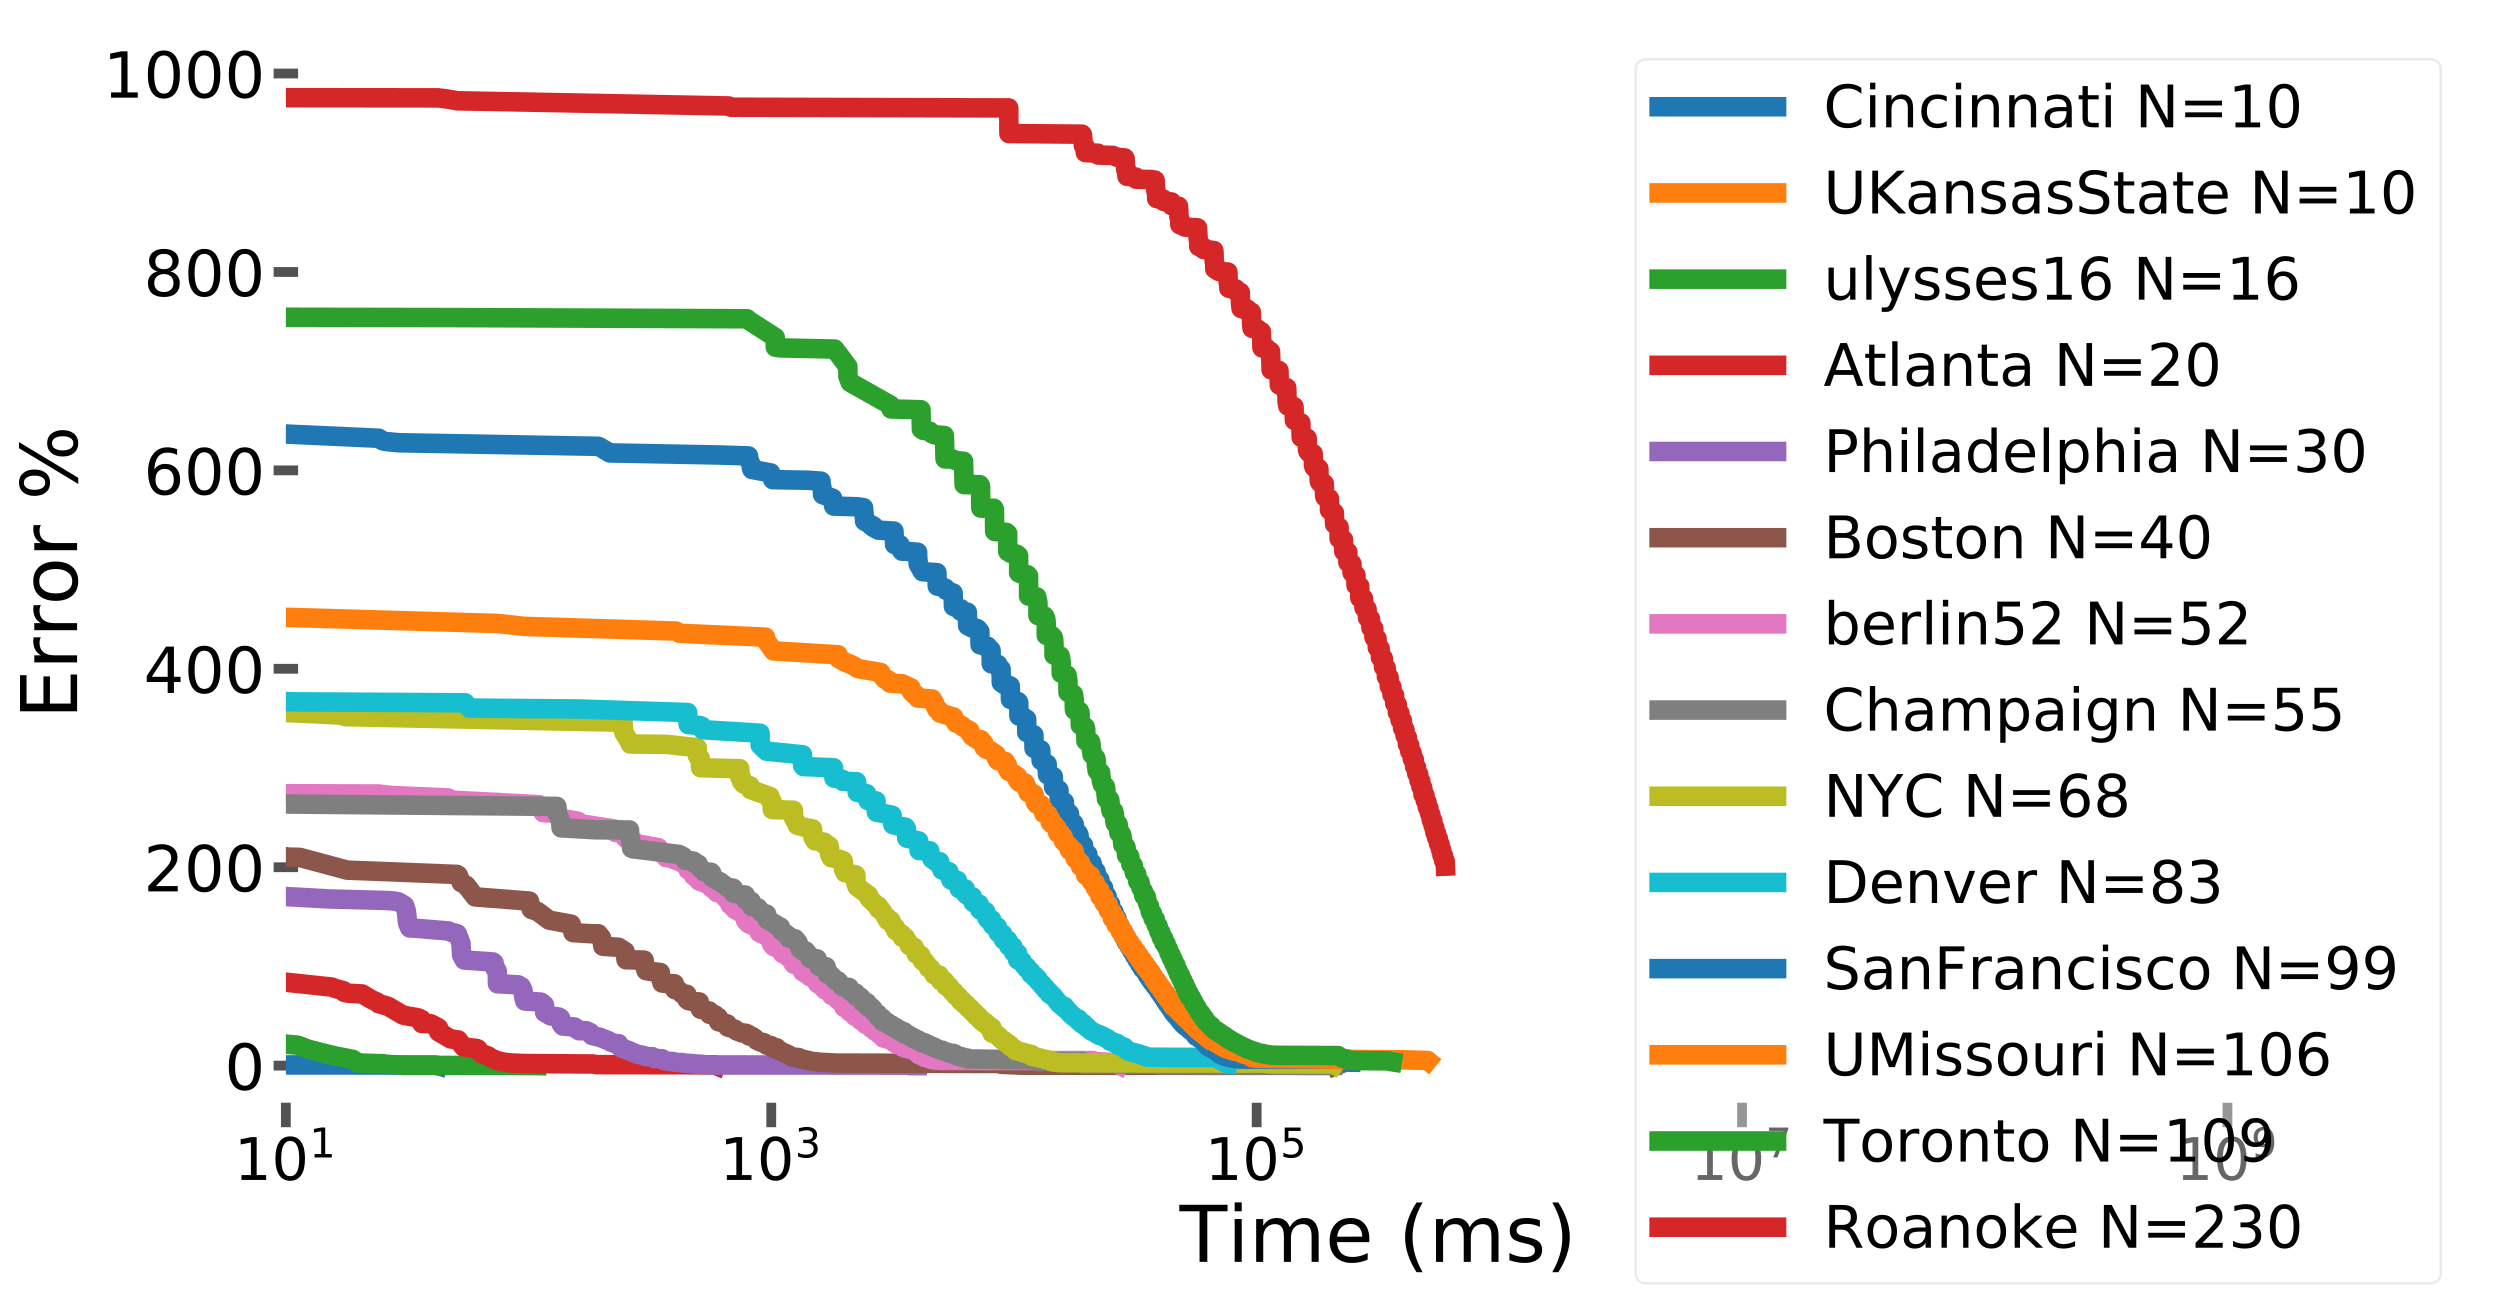 <?xml version="1.0" encoding="utf-8" standalone="no"?>
<!DOCTYPE svg PUBLIC "-//W3C//DTD SVG 1.1//EN"
  "http://www.w3.org/Graphics/SVG/1.1/DTD/svg11.dtd">
<!-- Created with matplotlib (https://matplotlib.org/) -->
<svg height="531.785pt" version="1.1" viewBox="0 0 1021.84 531.785" width="1021.84pt" xmlns="http://www.w3.org/2000/svg" xmlns:xlink="http://www.w3.org/1999/xlink">
 <defs>
  <style type="text/css">
*{stroke-linecap:butt;stroke-linejoin:round;}
  </style>
 </defs>
 <g id="figure_1">
  <g id="patch_1">
   <path d="M 0 531.785 
L 1021.84 531.785 
L 1021.84 0 
L 0 0 
z
" style="fill:#ffffff;"/>
  </g>
  <g id="axes_1">
   <g id="patch_2">
    <path d="M 116.84 455.72 
L 1009.64 455.72 
L 1009.64 12.2 
L 116.84 12.2 
z
" style="fill:#ffffff;"/>
   </g>
   <g id="matplotlib.axis_1">
    <g id="xtick_1">
     <g id="line2d_1">
      <defs>
       <path d="M 0 5 
L 0 -5 
" id="med8bf09219" style="stroke:#525252;stroke-width:4;"/>
      </defs>
      <g>
       <use style="fill:#525252;stroke:#525252;stroke-width:4;" x="116.84" xlink:href="#med8bf09219" y="455.72"/>
      </g>
     </g>
     <g id="text_1">
      <!-- $\mathdefault{10^{1}}$ -->
      <defs>
       <path d="M 12.406 8.297 
L 28.516 8.297 
L 28.516 63.922 
L 10.984 60.406 
L 10.984 69.391 
L 28.422 72.906 
L 38.281 72.906 
L 38.281 8.297 
L 54.391 8.297 
L 54.391 0 
L 12.406 0 
z
" id="DejaVuSans-49"/>
       <path d="M 31.781 66.406 
Q 24.172 66.406 20.328 58.906 
Q 16.5 51.422 16.5 36.375 
Q 16.5 21.391 20.328 13.891 
Q 24.172 6.391 31.781 6.391 
Q 39.453 6.391 43.281 13.891 
Q 47.125 21.391 47.125 36.375 
Q 47.125 51.422 43.281 58.906 
Q 39.453 66.406 31.781 66.406 
z
M 31.781 74.219 
Q 44.047 74.219 50.516 64.516 
Q 56.984 54.828 56.984 36.375 
Q 56.984 17.969 50.516 8.266 
Q 44.047 -1.422 31.781 -1.422 
Q 19.531 -1.422 13.062 8.266 
Q 6.594 17.969 6.594 36.375 
Q 6.594 54.828 13.062 64.516 
Q 19.531 74.219 31.781 74.219 
z
" id="DejaVuSans-48"/>
      </defs>
      <g transform="translate(95.72 482.456)scale(0.24 -0.24)">
       <use transform="translate(0 0.684)" xlink:href="#DejaVuSans-49"/>
       <use transform="translate(63.623 0.684)" xlink:href="#DejaVuSans-48"/>
       <use transform="translate(128.203 38.966)scale(0.7)" xlink:href="#DejaVuSans-49"/>
      </g>
     </g>
    </g>
    <g id="xtick_2">
     <g id="line2d_2">
      <g>
       <use style="fill:#525252;stroke:#525252;stroke-width:4;" x="315.24" xlink:href="#med8bf09219" y="455.72"/>
      </g>
     </g>
     <g id="text_2">
      <!-- $\mathdefault{10^{3}}$ -->
      <defs>
       <path d="M 40.578 39.312 
Q 47.656 37.797 51.625 33 
Q 55.609 28.219 55.609 21.188 
Q 55.609 10.406 48.188 4.484 
Q 40.766 -1.422 27.094 -1.422 
Q 22.516 -1.422 17.656 -0.516 
Q 12.797 0.391 7.625 2.203 
L 7.625 11.719 
Q 11.719 9.328 16.594 8.109 
Q 21.484 6.891 26.812 6.891 
Q 36.078 6.891 40.938 10.547 
Q 45.797 14.203 45.797 21.188 
Q 45.797 27.641 41.281 31.266 
Q 36.766 34.906 28.719 34.906 
L 20.219 34.906 
L 20.219 43.016 
L 29.109 43.016 
Q 36.375 43.016 40.234 45.922 
Q 44.094 48.828 44.094 54.297 
Q 44.094 59.906 40.109 62.906 
Q 36.141 65.922 28.719 65.922 
Q 24.656 65.922 20.016 65.031 
Q 15.375 64.156 9.812 62.312 
L 9.812 71.094 
Q 15.438 72.656 20.344 73.438 
Q 25.25 74.219 29.594 74.219 
Q 40.828 74.219 47.359 69.109 
Q 53.906 64.016 53.906 55.328 
Q 53.906 49.266 50.438 45.094 
Q 46.969 40.922 40.578 39.312 
z
" id="DejaVuSans-51"/>
      </defs>
      <g transform="translate(294.12 482.456)scale(0.24 -0.24)">
       <use transform="translate(0 0.766)" xlink:href="#DejaVuSans-49"/>
       <use transform="translate(63.623 0.766)" xlink:href="#DejaVuSans-48"/>
       <use transform="translate(128.203 39.047)scale(0.7)" xlink:href="#DejaVuSans-51"/>
      </g>
     </g>
    </g>
    <g id="xtick_3">
     <g id="line2d_3">
      <g>
       <use style="fill:#525252;stroke:#525252;stroke-width:4;" x="513.64" xlink:href="#med8bf09219" y="455.72"/>
      </g>
     </g>
     <g id="text_3">
      <!-- $\mathdefault{10^{5}}$ -->
      <defs>
       <path d="M 10.797 72.906 
L 49.516 72.906 
L 49.516 64.594 
L 19.828 64.594 
L 19.828 46.734 
Q 21.969 47.469 24.109 47.828 
Q 26.266 48.188 28.422 48.188 
Q 40.625 48.188 47.75 41.5 
Q 54.891 34.812 54.891 23.391 
Q 54.891 11.625 47.562 5.094 
Q 40.234 -1.422 26.906 -1.422 
Q 22.312 -1.422 17.547 -0.641 
Q 12.797 0.141 7.719 1.703 
L 7.719 11.625 
Q 12.109 9.234 16.797 8.062 
Q 21.484 6.891 26.703 6.891 
Q 35.156 6.891 40.078 11.328 
Q 45.016 15.766 45.016 23.391 
Q 45.016 31 40.078 35.438 
Q 35.156 39.891 26.703 39.891 
Q 22.75 39.891 18.812 39.016 
Q 14.891 38.141 10.797 36.281 
z
" id="DejaVuSans-53"/>
      </defs>
      <g transform="translate(492.52 482.456)scale(0.24 -0.24)">
       <use transform="translate(0 0.684)" xlink:href="#DejaVuSans-49"/>
       <use transform="translate(63.623 0.684)" xlink:href="#DejaVuSans-48"/>
       <use transform="translate(128.203 38.966)scale(0.7)" xlink:href="#DejaVuSans-53"/>
      </g>
     </g>
    </g>
    <g id="xtick_4">
     <g id="line2d_4">
      <g>
       <use style="fill:#525252;stroke:#525252;stroke-width:4;" x="712.04" xlink:href="#med8bf09219" y="455.72"/>
      </g>
     </g>
     <g id="text_4">
      <!-- $\mathdefault{10^{7}}$ -->
      <defs>
       <path d="M 8.203 72.906 
L 55.078 72.906 
L 55.078 68.703 
L 28.609 0 
L 18.312 0 
L 43.219 64.594 
L 8.203 64.594 
z
" id="DejaVuSans-55"/>
      </defs>
      <g transform="translate(690.92 482.456)scale(0.24 -0.24)">
       <use transform="translate(0 0.684)" xlink:href="#DejaVuSans-49"/>
       <use transform="translate(63.623 0.684)" xlink:href="#DejaVuSans-48"/>
       <use transform="translate(128.203 38.966)scale(0.7)" xlink:href="#DejaVuSans-55"/>
      </g>
     </g>
    </g>
    <g id="xtick_5">
     <g id="line2d_5">
      <g>
       <use style="fill:#525252;stroke:#525252;stroke-width:4;" x="910.44" xlink:href="#med8bf09219" y="455.72"/>
      </g>
     </g>
     <g id="text_5">
      <!-- $\mathdefault{10^{9}}$ -->
      <defs>
       <path d="M 10.984 1.516 
L 10.984 10.5 
Q 14.703 8.734 18.5 7.812 
Q 22.312 6.891 25.984 6.891 
Q 35.75 6.891 40.891 13.453 
Q 46.047 20.016 46.781 33.406 
Q 43.953 29.203 39.594 26.953 
Q 35.25 24.703 29.984 24.703 
Q 19.047 24.703 12.672 31.312 
Q 6.297 37.938 6.297 49.422 
Q 6.297 60.641 12.938 67.422 
Q 19.578 74.219 30.609 74.219 
Q 43.266 74.219 49.922 64.516 
Q 56.594 54.828 56.594 36.375 
Q 56.594 19.141 48.406 8.859 
Q 40.234 -1.422 26.422 -1.422 
Q 22.703 -1.422 18.891 -0.688 
Q 15.094 0.047 10.984 1.516 
z
M 30.609 32.422 
Q 37.25 32.422 41.125 36.953 
Q 45.016 41.5 45.016 49.422 
Q 45.016 57.281 41.125 61.844 
Q 37.25 66.406 30.609 66.406 
Q 23.969 66.406 20.094 61.844 
Q 16.219 57.281 16.219 49.422 
Q 16.219 41.5 20.094 36.953 
Q 23.969 32.422 30.609 32.422 
z
" id="DejaVuSans-57"/>
      </defs>
      <g transform="translate(889.32 482.456)scale(0.24 -0.24)">
       <use transform="translate(0 0.766)" xlink:href="#DejaVuSans-49"/>
       <use transform="translate(63.623 0.766)" xlink:href="#DejaVuSans-48"/>
       <use transform="translate(128.203 39.047)scale(0.7)" xlink:href="#DejaVuSans-57"/>
      </g>
     </g>
    </g>
    <g id="text_6">
     <!-- Time (ms) -->
     <defs>
      <path d="M -0.297 72.906 
L 61.375 72.906 
L 61.375 64.594 
L 35.5 64.594 
L 35.5 0 
L 25.594 0 
L 25.594 64.594 
L -0.297 64.594 
z
" id="DejaVuSans-84"/>
      <path d="M 9.422 54.688 
L 18.406 54.688 
L 18.406 0 
L 9.422 0 
z
M 9.422 75.984 
L 18.406 75.984 
L 18.406 64.594 
L 9.422 64.594 
z
" id="DejaVuSans-105"/>
      <path d="M 52 44.188 
Q 55.375 50.25 60.062 53.125 
Q 64.75 56 71.094 56 
Q 79.641 56 84.281 50.016 
Q 88.922 44.047 88.922 33.016 
L 88.922 0 
L 79.891 0 
L 79.891 32.719 
Q 79.891 40.578 77.094 44.375 
Q 74.312 48.188 68.609 48.188 
Q 61.625 48.188 57.562 43.547 
Q 53.516 38.922 53.516 30.906 
L 53.516 0 
L 44.484 0 
L 44.484 32.719 
Q 44.484 40.625 41.703 44.406 
Q 38.922 48.188 33.109 48.188 
Q 26.219 48.188 22.156 43.531 
Q 18.109 38.875 18.109 30.906 
L 18.109 0 
L 9.078 0 
L 9.078 54.688 
L 18.109 54.688 
L 18.109 46.188 
Q 21.188 51.219 25.484 53.609 
Q 29.781 56 35.688 56 
Q 41.656 56 45.828 52.969 
Q 50 49.953 52 44.188 
z
" id="DejaVuSans-109"/>
      <path d="M 56.203 29.594 
L 56.203 25.203 
L 14.891 25.203 
Q 15.484 15.922 20.484 11.062 
Q 25.484 6.203 34.422 6.203 
Q 39.594 6.203 44.453 7.469 
Q 49.312 8.734 54.109 11.281 
L 54.109 2.781 
Q 49.266 0.734 44.188 -0.344 
Q 39.109 -1.422 33.891 -1.422 
Q 20.797 -1.422 13.156 6.188 
Q 5.516 13.812 5.516 26.812 
Q 5.516 40.234 12.766 48.109 
Q 20.016 56 32.328 56 
Q 43.359 56 49.781 48.891 
Q 56.203 41.797 56.203 29.594 
z
M 47.219 32.234 
Q 47.125 39.594 43.094 43.984 
Q 39.062 48.391 32.422 48.391 
Q 24.906 48.391 20.391 44.141 
Q 15.875 39.891 15.188 32.172 
z
" id="DejaVuSans-101"/>
      <path id="DejaVuSans-32"/>
      <path d="M 31 75.875 
Q 24.469 64.656 21.281 53.656 
Q 18.109 42.672 18.109 31.391 
Q 18.109 20.125 21.312 9.062 
Q 24.516 -2 31 -13.188 
L 23.188 -13.188 
Q 15.875 -1.703 12.234 9.375 
Q 8.594 20.453 8.594 31.391 
Q 8.594 42.281 12.203 53.312 
Q 15.828 64.359 23.188 75.875 
z
" id="DejaVuSans-40"/>
      <path d="M 44.281 53.078 
L 44.281 44.578 
Q 40.484 46.531 36.375 47.5 
Q 32.281 48.484 27.875 48.484 
Q 21.188 48.484 17.844 46.438 
Q 14.5 44.391 14.5 40.281 
Q 14.5 37.156 16.891 35.375 
Q 19.281 33.594 26.516 31.984 
L 29.594 31.297 
Q 39.156 29.25 43.188 25.516 
Q 47.219 21.781 47.219 15.094 
Q 47.219 7.469 41.188 3.016 
Q 35.156 -1.422 24.609 -1.422 
Q 20.219 -1.422 15.453 -0.562 
Q 10.688 0.297 5.422 2 
L 5.422 11.281 
Q 10.406 8.688 15.234 7.391 
Q 20.062 6.109 24.812 6.109 
Q 31.156 6.109 34.562 8.281 
Q 37.984 10.453 37.984 14.406 
Q 37.984 18.062 35.516 20.016 
Q 33.062 21.969 24.703 23.781 
L 21.578 24.516 
Q 13.234 26.266 9.516 29.906 
Q 5.812 33.547 5.812 39.891 
Q 5.812 47.609 11.281 51.797 
Q 16.75 56 26.812 56 
Q 31.781 56 36.172 55.266 
Q 40.578 54.547 44.281 53.078 
z
" id="DejaVuSans-115"/>
      <path d="M 8.016 75.875 
L 15.828 75.875 
Q 23.141 64.359 26.781 53.312 
Q 30.422 42.281 30.422 31.391 
Q 30.422 20.453 26.781 9.375 
Q 23.141 -1.703 15.828 -13.188 
L 8.016 -13.188 
Q 14.5 -2 17.703 9.062 
Q 20.906 20.125 20.906 31.391 
Q 20.906 42.672 17.703 53.656 
Q 14.5 64.656 8.016 75.875 
z
" id="DejaVuSans-41"/>
     </defs>
     <g transform="translate(482.11 515.763)scale(0.32 -0.32)">
      <use xlink:href="#DejaVuSans-84"/>
      <use x="61.037" xlink:href="#DejaVuSans-105"/>
      <use x="88.82" xlink:href="#DejaVuSans-109"/>
      <use x="186.232" xlink:href="#DejaVuSans-101"/>
      <use x="247.756" xlink:href="#DejaVuSans-32"/>
      <use x="279.543" xlink:href="#DejaVuSans-40"/>
      <use x="318.557" xlink:href="#DejaVuSans-109"/>
      <use x="415.969" xlink:href="#DejaVuSans-115"/>
      <use x="468.068" xlink:href="#DejaVuSans-41"/>
     </g>
    </g>
   </g>
   <g id="matplotlib.axis_2">
    <g id="ytick_1">
     <g id="line2d_6">
      <defs>
       <path d="M 5 0 
L -5 -0 
" id="mc58080cf29" style="stroke:#525252;stroke-width:4;"/>
      </defs>
      <g>
       <use style="fill:#525252;stroke:#525252;stroke-width:4;" x="116.84" xlink:href="#mc58080cf29" y="435.56"/>
      </g>
     </g>
     <g id="text_7">
      <!-- 0 -->
      <g transform="translate(91.797 445.438)scale(0.26 -0.26)">
       <use xlink:href="#DejaVuSans-48"/>
      </g>
     </g>
    </g>
    <g id="ytick_2">
     <g id="line2d_7">
      <g>
       <use style="fill:#525252;stroke:#525252;stroke-width:4;" x="116.84" xlink:href="#mc58080cf29" y="354.458"/>
      </g>
     </g>
     <g id="text_8">
      <!-- 200 -->
      <defs>
       <path d="M 19.188 8.297 
L 53.609 8.297 
L 53.609 0 
L 7.328 0 
L 7.328 8.297 
Q 12.938 14.109 22.625 23.891 
Q 32.328 33.688 34.812 36.531 
Q 39.547 41.844 41.422 45.531 
Q 43.312 49.219 43.312 52.781 
Q 43.312 58.594 39.234 62.25 
Q 35.156 65.922 28.609 65.922 
Q 23.969 65.922 18.812 64.312 
Q 13.672 62.703 7.812 59.422 
L 7.812 69.391 
Q 13.766 71.781 18.938 73 
Q 24.125 74.219 28.422 74.219 
Q 39.75 74.219 46.484 68.547 
Q 53.219 62.891 53.219 53.422 
Q 53.219 48.922 51.531 44.891 
Q 49.859 40.875 45.406 35.406 
Q 44.188 33.984 37.641 27.219 
Q 31.109 20.453 19.188 8.297 
z
" id="DejaVuSans-50"/>
      </defs>
      <g transform="translate(58.712 364.336)scale(0.26 -0.26)">
       <use xlink:href="#DejaVuSans-50"/>
       <use x="63.623" xlink:href="#DejaVuSans-48"/>
       <use x="127.246" xlink:href="#DejaVuSans-48"/>
      </g>
     </g>
    </g>
    <g id="ytick_3">
     <g id="line2d_8">
      <g>
       <use style="fill:#525252;stroke:#525252;stroke-width:4;" x="116.84" xlink:href="#mc58080cf29" y="273.356"/>
      </g>
     </g>
     <g id="text_9">
      <!-- 400 -->
      <defs>
       <path d="M 37.797 64.312 
L 12.891 25.391 
L 37.797 25.391 
z
M 35.203 72.906 
L 47.609 72.906 
L 47.609 25.391 
L 58.016 25.391 
L 58.016 17.188 
L 47.609 17.188 
L 47.609 0 
L 37.797 0 
L 37.797 17.188 
L 4.891 17.188 
L 4.891 26.703 
z
" id="DejaVuSans-52"/>
      </defs>
      <g transform="translate(58.712 283.234)scale(0.26 -0.26)">
       <use xlink:href="#DejaVuSans-52"/>
       <use x="63.623" xlink:href="#DejaVuSans-48"/>
       <use x="127.246" xlink:href="#DejaVuSans-48"/>
      </g>
     </g>
    </g>
    <g id="ytick_4">
     <g id="line2d_9">
      <g>
       <use style="fill:#525252;stroke:#525252;stroke-width:4;" x="116.84" xlink:href="#mc58080cf29" y="192.254"/>
      </g>
     </g>
     <g id="text_10">
      <!-- 600 -->
      <defs>
       <path d="M 33.016 40.375 
Q 26.375 40.375 22.484 35.828 
Q 18.609 31.297 18.609 23.391 
Q 18.609 15.531 22.484 10.953 
Q 26.375 6.391 33.016 6.391 
Q 39.656 6.391 43.531 10.953 
Q 47.406 15.531 47.406 23.391 
Q 47.406 31.297 43.531 35.828 
Q 39.656 40.375 33.016 40.375 
z
M 52.594 71.297 
L 52.594 62.312 
Q 48.875 64.062 45.094 64.984 
Q 41.312 65.922 37.594 65.922 
Q 27.828 65.922 22.672 59.328 
Q 17.531 52.734 16.797 39.406 
Q 19.672 43.656 24.016 45.922 
Q 28.375 48.188 33.594 48.188 
Q 44.578 48.188 50.953 41.516 
Q 57.328 34.859 57.328 23.391 
Q 57.328 12.156 50.688 5.359 
Q 44.047 -1.422 33.016 -1.422 
Q 20.359 -1.422 13.672 8.266 
Q 6.984 17.969 6.984 36.375 
Q 6.984 53.656 15.188 63.938 
Q 23.391 74.219 37.203 74.219 
Q 40.922 74.219 44.703 73.484 
Q 48.484 72.75 52.594 71.297 
z
" id="DejaVuSans-54"/>
      </defs>
      <g transform="translate(58.712 202.132)scale(0.26 -0.26)">
       <use xlink:href="#DejaVuSans-54"/>
       <use x="63.623" xlink:href="#DejaVuSans-48"/>
       <use x="127.246" xlink:href="#DejaVuSans-48"/>
      </g>
     </g>
    </g>
    <g id="ytick_5">
     <g id="line2d_10">
      <g>
       <use style="fill:#525252;stroke:#525252;stroke-width:4;" x="116.84" xlink:href="#mc58080cf29" y="111.152"/>
      </g>
     </g>
     <g id="text_11">
      <!-- 800 -->
      <defs>
       <path d="M 31.781 34.625 
Q 24.75 34.625 20.719 30.859 
Q 16.703 27.094 16.703 20.516 
Q 16.703 13.922 20.719 10.156 
Q 24.75 6.391 31.781 6.391 
Q 38.812 6.391 42.859 10.172 
Q 46.922 13.969 46.922 20.516 
Q 46.922 27.094 42.891 30.859 
Q 38.875 34.625 31.781 34.625 
z
M 21.922 38.812 
Q 15.578 40.375 12.031 44.719 
Q 8.5 49.078 8.5 55.328 
Q 8.5 64.062 14.719 69.141 
Q 20.953 74.219 31.781 74.219 
Q 42.672 74.219 48.875 69.141 
Q 55.078 64.062 55.078 55.328 
Q 55.078 49.078 51.531 44.719 
Q 48 40.375 41.703 38.812 
Q 48.828 37.156 52.797 32.312 
Q 56.781 27.484 56.781 20.516 
Q 56.781 9.906 50.312 4.234 
Q 43.844 -1.422 31.781 -1.422 
Q 19.734 -1.422 13.25 4.234 
Q 6.781 9.906 6.781 20.516 
Q 6.781 27.484 10.781 32.312 
Q 14.797 37.156 21.922 38.812 
z
M 18.312 54.391 
Q 18.312 48.734 21.844 45.562 
Q 25.391 42.391 31.781 42.391 
Q 38.141 42.391 41.719 45.562 
Q 45.312 48.734 45.312 54.391 
Q 45.312 60.062 41.719 63.234 
Q 38.141 66.406 31.781 66.406 
Q 25.391 66.406 21.844 63.234 
Q 18.312 60.062 18.312 54.391 
z
" id="DejaVuSans-56"/>
      </defs>
      <g transform="translate(58.712 121.03)scale(0.26 -0.26)">
       <use xlink:href="#DejaVuSans-56"/>
       <use x="63.623" xlink:href="#DejaVuSans-48"/>
       <use x="127.246" xlink:href="#DejaVuSans-48"/>
      </g>
     </g>
    </g>
    <g id="ytick_6">
     <g id="line2d_11">
      <g>
       <use style="fill:#525252;stroke:#525252;stroke-width:4;" x="116.84" xlink:href="#mc58080cf29" y="30.05"/>
      </g>
     </g>
     <g id="text_12">
      <!-- 1000 -->
      <g transform="translate(42.17 39.928)scale(0.26 -0.26)">
       <use xlink:href="#DejaVuSans-49"/>
       <use x="63.623" xlink:href="#DejaVuSans-48"/>
       <use x="127.246" xlink:href="#DejaVuSans-48"/>
       <use x="190.869" xlink:href="#DejaVuSans-48"/>
      </g>
     </g>
    </g>
    <g id="text_13">
     <!-- Error % -->
     <defs>
      <path d="M 9.812 72.906 
L 55.906 72.906 
L 55.906 64.594 
L 19.672 64.594 
L 19.672 43.016 
L 54.391 43.016 
L 54.391 34.719 
L 19.672 34.719 
L 19.672 8.297 
L 56.781 8.297 
L 56.781 0 
L 9.812 0 
z
" id="DejaVuSans-69"/>
      <path d="M 41.109 46.297 
Q 39.594 47.172 37.812 47.578 
Q 36.031 48 33.891 48 
Q 26.266 48 22.188 43.047 
Q 18.109 38.094 18.109 28.812 
L 18.109 0 
L 9.078 0 
L 9.078 54.688 
L 18.109 54.688 
L 18.109 46.188 
Q 20.953 51.172 25.484 53.578 
Q 30.031 56 36.531 56 
Q 37.453 56 38.578 55.875 
Q 39.703 55.766 41.062 55.516 
z
" id="DejaVuSans-114"/>
      <path d="M 30.609 48.391 
Q 23.391 48.391 19.188 42.75 
Q 14.984 37.109 14.984 27.297 
Q 14.984 17.484 19.156 11.844 
Q 23.344 6.203 30.609 6.203 
Q 37.797 6.203 41.984 11.859 
Q 46.188 17.531 46.188 27.297 
Q 46.188 37.016 41.984 42.703 
Q 37.797 48.391 30.609 48.391 
z
M 30.609 56 
Q 42.328 56 49.016 48.375 
Q 55.719 40.766 55.719 27.297 
Q 55.719 13.875 49.016 6.219 
Q 42.328 -1.422 30.609 -1.422 
Q 18.844 -1.422 12.172 6.219 
Q 5.516 13.875 5.516 27.297 
Q 5.516 40.766 12.172 48.375 
Q 18.844 56 30.609 56 
z
" id="DejaVuSans-111"/>
      <path d="M 72.703 32.078 
Q 68.453 32.078 66.031 28.469 
Q 63.625 24.859 63.625 18.406 
Q 63.625 12.062 66.031 8.422 
Q 68.453 4.781 72.703 4.781 
Q 76.859 4.781 79.266 8.422 
Q 81.688 12.062 81.688 18.406 
Q 81.688 24.812 79.266 28.438 
Q 76.859 32.078 72.703 32.078 
z
M 72.703 38.281 
Q 80.422 38.281 84.953 32.906 
Q 89.5 27.547 89.5 18.406 
Q 89.5 9.281 84.938 3.922 
Q 80.375 -1.422 72.703 -1.422 
Q 64.891 -1.422 60.344 3.922 
Q 55.812 9.281 55.812 18.406 
Q 55.812 27.594 60.375 32.938 
Q 64.938 38.281 72.703 38.281 
z
M 22.312 68.016 
Q 18.109 68.016 15.688 64.375 
Q 13.281 60.75 13.281 54.391 
Q 13.281 47.953 15.672 44.328 
Q 18.062 40.719 22.312 40.719 
Q 26.562 40.719 28.969 44.328 
Q 31.391 47.953 31.391 54.391 
Q 31.391 60.688 28.953 64.344 
Q 26.516 68.016 22.312 68.016 
z
M 66.406 74.219 
L 74.219 74.219 
L 28.609 -1.422 
L 20.797 -1.422 
z
M 22.312 74.219 
Q 30.031 74.219 34.609 68.875 
Q 39.203 63.531 39.203 54.391 
Q 39.203 45.172 34.641 39.844 
Q 30.078 34.516 22.312 34.516 
Q 14.547 34.516 10.031 39.859 
Q 5.516 45.219 5.516 54.391 
Q 5.516 63.484 10.047 68.844 
Q 14.594 74.219 22.312 74.219 
z
" id="DejaVuSans-37"/>
     </defs>
     <g transform="translate(31.515 293.873)rotate(-90)scale(0.32 -0.32)">
      <use xlink:href="#DejaVuSans-69"/>
      <use x="63.184" xlink:href="#DejaVuSans-114"/>
      <use x="104.281" xlink:href="#DejaVuSans-114"/>
      <use x="145.363" xlink:href="#DejaVuSans-111"/>
      <use x="206.545" xlink:href="#DejaVuSans-114"/>
      <use x="247.658" xlink:href="#DejaVuSans-32"/>
      <use x="279.445" xlink:href="#DejaVuSans-37"/>
     </g>
    </g>
   </g>
   <g id="line2d_12">
    <path clip-path="url(#pdf19479724)" d="M -1 424.659 
L 11.739 427.508 
L 22.714 427.587 
L 25.567 427.948 
L 28.275 428.808 
L 35.905 429.237 
L 43.933 429.623 
L 46.301 432.43 
L 48.608 432.509 
L 56.526 433.589 
L 58.689 433.969 
L 64.129 434.048 
L 66.935 434.661 
L 74.157 435.226 
L 178.124 435.329 
L 178.944 435.56 
" style="fill:none;stroke:#1f77b4;stroke-linecap:square;stroke-width:8;"/>
   </g>
   <g id="line2d_13">
    <path clip-path="url(#pdf19479724)" d="M -1 420.624 
L 15.746 425.71 
L 31.454 427.356 
L 34.588 427.534 
L 45.766 431.466 
L 46.982 431.977 
L 50.658 432.09 
L 53.109 433.623 
L 55.015 433.801 
L 65.541 433.914 
L 67.304 435.447 
L 76.779 435.56 
" style="fill:none;stroke:#ff7f0e;stroke-linecap:square;stroke-width:8;"/>
   </g>
   <g id="line2d_14">
    <path clip-path="url(#pdf19479724)" d="M -1 417.58 
L 0.387 418.864 
L 84.184 419.113 
L 84.614 419.355 
L 84.985 420.91 
L 85.354 423.949 
L 109.711 425.403 
L 117.549 426.875 
L 121.036 427.123 
L 121.891 427.259 
L 125.601 428.714 
L 131.117 430.186 
L 137.097 431.64 
L 144.247 433.006 
L 146.26 434.46 
L 154.589 434.738 
L 156.667 434.75 
L 157.081 434.886 
L 159.849 435.164 
L 161.695 435.17 
L 164.525 435.448 
L 171.411 435.465 
L 218.167 435.525 
L 219.421 435.56 
" style="fill:none;stroke:#2ca02c;stroke-linecap:square;stroke-width:8;"/>
   </g>
   <g id="line2d_15">
    <path clip-path="url(#pdf19479724)" d="M -1 383.415 
L 25.423 388.697 
L 75.863 391.772 
L 78.753 392.997 
L 106.224 394.429 
L 107.221 395.246 
L 111.81 397.073 
L 112.08 397.651 
L 113.145 401.074 
L 135.726 403.459 
L 136.71 403.918 
L 140.414 404.945 
L 140.65 405.579 
L 142.261 405.966 
L 147.98 406.263 
L 152.042 408.648 
L 154.211 409.635 
L 154.747 410.243 
L 158.498 411.256 
L 162.554 413.641 
L 164.261 414.628 
L 164.887 414.956 
L 171.008 416.054 
L 171.678 416.373 
L 172.38 416.757 
L 172.431 418.327 
L 175.949 418.406 
L 178.087 419.504 
L 178.66 419.823 
L 179.256 420.207 
L 179.3 421.777 
L 184.142 424.621 
L 187.269 425.061 
L 189.41 427.905 
L 194.839 428.558 
L 195.378 428.8 
L 196.725 430.744 
L 199.033 431.397 
L 199.523 431.639 
L 201.229 432.676 
L 202.863 433.329 
L 203.313 433.571 
L 206.366 434.224 
L 209.38 434.5 
L 214.859 434.71 
L 242.295 434.889 
L 243.81 435.155 
L 292.088 435.231 
L 292.84 435.56 
" style="fill:none;stroke:#d62728;stroke-linecap:square;stroke-width:8;"/>
   </g>
   <g id="line2d_16">
    <path clip-path="url(#pdf19479724)" d="M -1 354.377 
L 39.475 354.448 
L 49.972 354.55 
L 58.272 354.855 
L 83.498 355.034 
L 88.067 357.078 
L 92.175 358.637 
L 95.019 362.115 
L 97.262 363.737 
L 100.616 365.543 
L 105.518 365.813 
L 134.254 367.429 
L 158.219 368.069 
L 160.967 368.286 
L 162.786 368.604 
L 165.322 370.062 
L 166.104 372.373 
L 166.612 377.329 
L 167.459 379.28 
L 168.357 379.296 
L 183.413 380.52 
L 184.645 381.16 
L 185.929 381.377 
L 186.901 381.682 
L 188.391 385.464 
L 188.693 390.419 
L 189.742 392.387 
L 200.557 393.142 
L 201.466 393.184 
L 201.939 393.549 
L 202.283 395.772 
L 203.05 396.528 
L 203.264 397.052 
L 203.328 402.094 
L 211.827 402.536 
L 211.905 402.824 
L 212.575 403.113 
L 213.036 403.256 
L 213.16 403.435 
L 213.781 404.812 
L 213.953 406.784 
L 214.47 409.137 
L 220.909 409.579 
L 220.972 409.637 
L 221.351 409.748 
L 221.885 410.299 
L 222.55 410.77 
L 222.629 413.827 
L 225.138 415.259 
L 228.372 415.701 
L 228.425 415.76 
L 228.544 416.014 
L 229.017 416.057 
L 229.201 416.422 
L 229.449 418.645 
L 230.022 419.37 
L 234.862 419.783 
L 234.956 420.099 
L 235.347 420.389 
L 235.435 420.532 
L 235.988 420.596 
L 236.566 420.829 
L 236.652 421.282 
L 239.722 421.311 
L 240.392 421.724 
L 240.522 421.811 
L 241.23 422.007 
L 241.381 422.537 
L 241.889 422.77 
L 241.964 423.224 
L 245.302 424.035 
L 247.169 424.805 
L 248.33 425.201 
L 249.699 425.955 
L 251.38 426.554 
L 252.851 426.591 
L 252.9 427.419 
L 253.682 428.174 
L 255.218 428.773 
L 257.333 429.528 
L 258.704 430.193 
L 260.681 430.948 
L 263.012 431.383 
L 263.856 431.795 
L 263.88 431.883 
L 266.686 431.93 
L 267.165 432.341 
L 267.438 432.611 
L 270.584 432.743 
L 270.721 432.89 
L 270.735 433.199 
L 272.614 433.699 
L 275.133 433.911 
L 275.256 434.078 
L 277.387 434.289 
L 278.855 434.308 
L 279.536 434.52 
L 281.848 434.639 
L 283.258 434.729 
L 283.776 434.848 
L 285.625 434.968 
L 286.025 434.983 
L 287.154 435.02 
L 287.384 435.191 
L 290.195 435.258 
L 291.993 435.303 
L 337.532 435.311 
L 338.065 435.327 
L 374.664 435.366 
L 374.681 435.418 
L 374.683 435.423 
L 374.909 435.425 
L 374.909 435.56 
" style="fill:none;stroke:#9467bd;stroke-linecap:square;stroke-width:8;"/>
   </g>
   <g id="line2d_17">
    <path clip-path="url(#pdf19479724)" d="M -1 341.096 
L 22.214 342.177 
L 63.182 344.29 
L 90.174 345.365 
L 117.87 350.351 
L 122.432 350.43 
L 141.906 355.661 
L 186.72 357.404 
L 187.29 357.74 
L 188.531 360.752 
L 190.519 361.827 
L 194.19 366.589 
L 216.391 368.318 
L 216.625 369.133 
L 217.166 371.68 
L 219.721 372.563 
L 224.475 376.097 
L 233.465 377.753 
L 234.211 381.188 
L 241.108 381.635 
L 244.562 381.678 
L 245.863 383.334 
L 246.417 386.769 
L 252.791 387.195 
L 255.446 388.851 
L 255.62 389.537 
L 255.888 392.286 
L 263.265 392.433 
L 263.416 394.628 
L 264.078 396.727 
L 265.71 397.045 
L 269.889 397.498 
L 270.015 399.692 
L 270.583 401.791 
L 272.045 401.947 
L 275.631 402.094 
L 275.72 402.607 
L 275.796 404.491 
L 277.79 405.084 
L 278.781 406.243 
L 280.705 406.39 
L 280.745 406.547 
L 280.811 408.584 
L 281.389 408.991 
L 283.04 409.38 
L 285.811 409.527 
L 285.969 411.46 
L 286.3 412.498 
L 289.933 413.269 
L 289.997 413.84 
L 290.008 414.578 
L 292.256 414.797 
L 292.336 415.279 
L 293.628 415.848 
L 293.682 417.62 
L 297.246 418.507 
L 297.401 419.788 
L 300.375 420.674 
L 301.03 421.331 
L 303.297 422.217 
L 304.55 422.274 
L 305.538 422.573 
L 306.086 423.401 
L 307.219 423.516 
L 307.5 423.658 
L 308.667 424.485 
L 309.288 425.227 
L 311.097 426.054 
L 311.926 426.086 
L 312.605 426.379 
L 313.398 427.207 
L 314.184 427.238 
L 315.218 427.395 
L 315.584 428.223 
L 317.438 428.256 
L 317.668 429.084 
L 318.377 429.115 
L 319.651 429.943 
L 322.337 431.116 
L 323.383 431.936 
L 326.448 432.266 
L 326.504 432.588 
L 327.828 432.913 
L 328.192 432.924 
L 329.406 433.249 
L 329.702 433.254 
L 330.924 433.579 
L 331.935 433.837 
L 334.139 434.053 
L 334.859 434.161 
L 341.831 434.522 
L 409.128 434.702 
L 409.136 434.984 
L 409.353 435.016 
L 417.544 435.391 
L 546.174 435.47 
L 546.197 435.532 
L 546.197 435.532 
" style="fill:none;stroke:#8c564b;stroke-linecap:square;stroke-width:8;"/>
   </g>
   <g id="line2d_18">
    <path clip-path="url(#pdf19479724)" d="M -1 321.208 
L 56.735 321.397 
L 65.142 322.612 
L 83.188 324.316 
L 154.797 324.542 
L 159.886 325.133 
L 183.153 326.139 
L 183.476 326.327 
L 185.249 327.069 
L 220.416 328.924 
L 221.074 330.709 
L 221.796 330.924 
L 222.001 332.139 
L 227.445 332.408 
L 230.443 334.661 
L 236.233 335.666 
L 236.331 335.855 
L 236.887 336.597 
L 239.636 337.059 
L 251.122 338.844 
L 251.472 339.059 
L 251.572 340.274 
L 254.353 340.661 
L 254.492 340.817 
L 255.365 342.204 
L 255.884 342.796 
L 259.09 343.801 
L 259.458 344.732 
L 269.183 346.517 
L 269.393 348.113 
L 271.803 349.226 
L 272.268 350.533 
L 275.024 350.727 
L 275.456 351.361 
L 277.825 352.205 
L 281.114 353.99 
L 281.23 355.56 
L 283.11 356.7 
L 283.47 358.007 
L 285.665 359.507 
L 285.733 360.066 
L 290.453 361.851 
L 290.724 362.899 
L 291.786 363.152 
L 291.883 363.738 
L 292.706 363.926 
L 293.062 364.862 
L 295.363 365.41 
L 296.459 366.916 
L 298.13 368.701 
L 298.358 369.749 
L 299.248 370.002 
L 299.329 370.588 
L 300.238 370.599 
L 300.323 371.712 
L 302.756 372.981 
L 304.647 374.766 
L 304.7 375.024 
L 304.762 376.336 
L 305.859 377.476 
L 310.294 379.562 
L 310.327 381.159 
L 311.165 381.449 
L 311.57 381.793 
L 313.094 382.384 
L 315.293 384.17 
L 315.323 385.766 
L 316.229 386.879 
L 319.786 388.396 
L 319.816 388.638 
L 319.823 389.713 
L 320.417 389.804 
L 322.289 391.181 
L 323.872 392.853 
L 323.903 393.224 
L 324.42 394.106 
L 326.889 394.235 
L 327.568 395.907 
L 327.596 396.278 
L 328.073 397.16 
L 330.935 398.869 
L 330.994 399.203 
L 332.484 399.617 
L 332.828 399.999 
L 334.094 401.708 
L 334.129 401.999 
L 335.578 402.837 
L 337.117 404.547 
L 338.829 404.682 
L 339.441 405.155 
L 339.842 405.166 
L 339.907 406.875 
L 342.077 407.026 
L 342.49 408.736 
L 344.51 408.881 
L 344.568 410.005 
L 344.921 411.714 
L 346.836 411.86 
L 347.225 413.569 
L 348.736 413.682 
L 349.414 415.392 
L 351.637 415.806 
L 351.668 417.048 
L 353.68 417.462 
L 353.786 418.683 
L 355.63 419.097 
L 355.632 419.505 
L 355.753 419.839 
L 356.017 419.914 
L 356.02 420.247 
L 357.504 420.661 
L 357.617 421.462 
L 359.282 422.306 
L 359.284 422.715 
L 359.543 422.823 
L 360.931 422.898 
L 360.999 424.253 
L 363.573 424.968 
L 364.041 425.183 
L 364.834 425.721 
L 366.107 426.57 
L 368.034 427.516 
L 369.024 428.027 
L 369.752 428.049 
L 370.381 428.56 
L 372.025 428.683 
L 372.215 428.979 
L 373.27 429.119 
L 373.454 429.414 
L 374.496 429.538 
L 374.749 429.909 
L 375.353 430 
L 375.519 431.06 
L 376.733 431.167 
L 376.736 431.452 
L 377.104 431.796 
L 377.85 431.904 
L 377.853 432.189 
L 378.971 432.194 
L 378.973 432.474 
L 379.251 432.549 
L 380.031 432.554 
L 380.032 432.834 
L 381.064 432.882 
L 381.066 433.162 
L 384.154 433.431 
L 446.779 433.49 
L 447.089 433.721 
L 447.442 433.796 
L 447.662 433.931 
L 457.033 434.313 
L 457.193 434.549 
L 457.349 435.168 
L 457.534 435.27 
L 457.534 435.27 
" style="fill:none;stroke:#e377c2;stroke-linecap:square;stroke-width:8;"/>
   </g>
   <g id="line2d_19">
    <path clip-path="url(#pdf19479724)" d="M 8.932 319.693 
L 19.164 321.484 
L 32.412 322.774 
L 61.627 322.843 
L 89.82 325.239 
L 95.339 327.161 
L 96.64 328.451 
L 227.603 329.61 
L 227.787 332.691 
L 229.052 335.156 
L 229.344 338.368 
L 243.671 339.174 
L 257.307 339.244 
L 257.338 341.036 
L 257.475 342.031 
L 258.042 344.791 
L 258.161 346.713 
L 258.576 346.911 
L 277.604 349.251 
L 279.411 350.226 
L 280.071 351.644 
L 281.677 351.7 
L 283.479 351.988 
L 284.111 352.472 
L 284.16 353.038 
L 285.407 353.222 
L 285.472 354.037 
L 287.638 356.194 
L 287.965 356.327 
L 289.255 356.378 
L 290.682 356.578 
L 290.854 356.766 
L 290.994 357.126 
L 291.158 358.771 
L 294.351 360.463 
L 297.431 362.753 
L 299.625 363.004 
L 299.766 363.192 
L 299.878 363.551 
L 300.013 365.197 
L 300.928 365.253 
L 302.931 365.714 
L 304.633 365.836 
L 304.952 367.993 
L 307.007 368.377 
L 307.221 368.924 
L 307.334 370.57 
L 308.111 370.626 
L 309.812 371.086 
L 311.541 373.243 
L 313.321 373.627 
L 313.506 374.175 
L 313.604 375.82 
L 317.254 377.977 
L 317.315 378.206 
L 318.967 378.908 
L 319.299 380.346 
L 322.276 382.503 
L 322.385 383.34 
L 323.598 383.662 
L 324.963 383.717 
L 326.194 385.253 
L 326.92 387.639 
L 327.997 388.568 
L 329.242 388.624 
L 330.908 390.781 
L 330.965 391.618 
L 333.958 391.899 
L 334.644 394.056 
L 334.697 394.893 
L 337.667 395.141 
L 338.128 397.298 
L 338.178 398.135 
L 339.239 398.229 
L 341.311 400.386 
L 341.377 400.615 
L 342.529 400.924 
L 344.325 403.311 
L 347.072 403.626 
L 347.199 404.864 
L 347.296 404.984 
L 347.859 405.026 
L 348.307 405.518 
L 349.667 405.833 
L 349.787 407.072 
L 349.88 407.192 
L 351.566 407.442 
L 351.669 407.707 
L 352.122 408.022 
L 352.321 409.381 
L 353.91 409.631 
L 354.379 409.822 
L 354.478 410.633 
L 354.626 411.496 
L 356.065 411.575 
L 356.133 411.746 
L 356.652 412.177 
L 356.732 413.105 
L 358.739 414.417 
L 358.808 415.551 
L 360.373 415.988 
L 360.753 416.272 
L 360.797 417.553 
L 362.656 417.838 
L 362.665 418.432 
L 362.89 418.594 
L 363.716 418.678 
L 364.478 418.962 
L 364.487 419.556 
L 364.703 419.719 
L 366.226 420.003 
L 366.235 420.597 
L 367.943 421.006 
L 367.952 421.6 
L 369.518 421.689 
L 369.58 422.567 
L 371.126 422.852 
L 371.127 423.227 
L 372.099 423.445 
L 372.626 423.729 
L 372.627 424.104 
L 373.077 424.183 
L 374.075 424.467 
L 374.076 424.842 
L 374.386 424.883 
L 375.476 425.167 
L 375.584 425.606 
L 376.833 425.89 
L 376.834 426.266 
L 378.097 426.266 
L 378.167 426.551 
L 379.225 426.807 
L 379.235 426.893 
L 379.441 427.177 
L 380.472 427.433 
L 380.681 427.718 
L 381.688 427.924 
L 381.897 428.208 
L 382.427 428.379 
L 384.204 429.117 
L 385.199 429.287 
L 385.313 429.571 
L 385.649 429.632 
L 386.787 429.957 
L 386.984 429.974 
L 387.454 430.258 
L 387.834 430.299 
L 388.486 430.583 
L 389.767 430.585 
L 389.796 430.804 
L 390.397 430.827 
L 390.434 431.271 
L 390.743 431.272 
L 390.771 431.492 
L 391.696 431.555 
L 391.724 431.775 
L 392.631 431.799 
L 392.657 432.019 
L 393.552 432.026 
L 393.578 432.245 
L 394.472 432.338 
L 394.473 432.394 
L 395.332 432.457 
L 395.384 432.831 
L 423.423 433.195 
L 423.701 433.342 
L 423.748 433.704 
L 424.149 433.85 
L 442.649 433.946 
L 442.936 434.782 
L 473.344 434.879 
L 473.56 435.195 
L 544.767 435.448 
L 544.767 435.448 
" style="fill:none;stroke:#7f7f7f;stroke-linecap:square;stroke-width:8;"/>
   </g>
   <g id="line2d_20">
    <path clip-path="url(#pdf19479724)" d="M -1 285.472 
L 18.154 286.69 
L 37.292 287.463 
L 54.724 288.323 
L 138.753 292.249 
L 141.349 292.935 
L 254.681 295.214 
L 254.8 298.539 
L 255.014 299.468 
L 257.412 303.394 
L 257.578 304.08 
L 272.454 304.246 
L 284.995 305.611 
L 285.054 308.935 
L 286.16 309.867 
L 286.367 313.79 
L 302.385 314.212 
L 302.399 317.65 
L 303.04 317.795 
L 303.111 319.412 
L 303.923 320.442 
L 306.564 321.197 
L 306.612 322.239 
L 306.777 322.73 
L 314.716 325.535 
L 315.037 327.502 
L 315.642 327.673 
L 315.657 330.872 
L 324.257 331.182 
L 324.35 331.526 
L 324.354 334.257 
L 324.517 334.734 
L 325.473 336.11 
L 325.834 337.286 
L 329.896 338.446 
L 332.086 338.755 
L 332.168 339.315 
L 332.171 341.07 
L 332.305 342.308 
L 333.107 343.683 
L 336.927 344.251 
L 337.088 345.352 
L 338.89 345.662 
L 339.055 346.472 
L 339.079 349.214 
L 339.765 350.59 
L 342.952 351.157 
L 344.61 351.772 
L 344.755 352.583 
L 344.775 355.325 
L 345.377 356.701 
L 349.696 357.577 
L 349.823 357.726 
L 349.839 359.656 
L 349.841 361.13 
L 350.377 362.505 
L 355.071 365.956 
L 355.092 366.699 
L 355.344 367.257 
L 358.304 370.062 
L 359.07 370.373 
L 359.092 371.479 
L 360.252 371.951 
L 362.023 374.756 
L 362.729 375.067 
L 362.743 376.145 
L 364.035 376.157 
L 365.452 378.962 
L 366.106 379.273 
L 366.12 380.351 
L 368.666 381.929 
L 368.812 383.151 
L 370.1 383.232 
L 370.63 384.215 
L 371.619 385.794 
L 371.703 386.506 
L 372.947 386.843 
L 373.611 387.167 
L 374.379 388.745 
L 374.489 389.967 
L 376.356 390.472 
L 376.975 392.05 
L 377.05 392.763 
L 378.065 393.103 
L 378.174 393.353 
L 379.436 394.932 
L 379.506 395.644 
L 380.435 395.847 
L 380.597 396.125 
L 381.757 397.703 
L 381.824 398.416 
L 383.946 398.578 
L 384.003 399.34 
L 384.373 400.776 
L 386.034 400.938 
L 386.089 401.701 
L 386.658 401.777 
L 386.666 403.028 
L 388.037 403.212 
L 388.09 403.975 
L 388.604 404.278 
L 388.787 404.895 
L 389.026 405.187 
L 389.943 405.349 
L 389.993 406.111 
L 390.485 406.414 
L 390.66 407.031 
L 391.769 407.283 
L 391.817 408.045 
L 392.29 408.349 
L 392.457 408.966 
L 393.518 409.128 
L 393.564 409.89 
L 394.019 410.194 
L 394.07 410.387 
L 395.207 410.705 
L 395.251 411.467 
L 395.687 411.771 
L 395.736 411.964 
L 396.173 412.158 
L 396.828 412.32 
L 396.871 413.082 
L 397.292 413.386 
L 397.339 413.579 
L 398.112 413.698 
L 398.391 413.861 
L 398.431 414.623 
L 398.844 414.734 
L 398.877 415.148 
L 399.9 415.31 
L 399.94 416.072 
L 400.512 416.675 
L 401.354 416.838 
L 401.392 417.6 
L 402.761 417.897 
L 402.798 418.659 
L 403.466 418.733 
L 403.642 418.93 
L 404.121 419.092 
L 404.157 419.855 
L 405.466 420.052 
L 405.477 422.285 
L 407.01 422.63 
L 407.109 422.986 
L 408.249 423.523 
L 408.345 423.878 
L 408.806 424.433 
L 409.456 424.777 
L 409.549 425.133 
L 410.112 425.146 
L 410.166 425.313 
L 410.628 425.658 
L 410.719 426.014 
L 411.266 426.026 
L 411.769 426.371 
L 411.857 426.727 
L 412.665 426.948 
L 413.02 427.864 
L 413.97 428.209 
L 414.174 428.539 
L 415.025 428.947 
L 415.052 429.4 
L 417.387 429.972 
L 417.716 429.997 
L 417.847 430.218 
L 418.71 430.225 
L 418.812 430.445 
L 419.303 430.463 
L 419.759 430.684 
L 420.4 430.689 
L 420.681 430.91 
L 421.584 431.007 
L 421.584 431.694 
L 422.474 431.726 
L 422.526 431.936 
L 423.573 432.056 
L 423.621 432.154 
L 424.419 432.273 
L 424.609 432.371 
L 425.25 432.49 
L 425.314 432.584 
L 426.065 432.703 
L 427.593 433.079 
L 427.91 433.169 
L 429.122 433.436 
L 429.177 433.475 
L 429.883 433.545 
L 429.883 434.002 
L 431.224 434.147 
L 432.102 434.298 
L 434.043 434.401 
L 518.337 434.539 
L 518.432 434.727 
L 518.769 434.804 
L 545.455 434.92 
L 545.506 434.96 
L 545.506 434.96 
" style="fill:none;stroke:#bcbd22;stroke-linecap:square;stroke-width:8;"/>
   </g>
   <g id="line2d_21">
    <path clip-path="url(#pdf19479724)" d="M -1 284.102 
L 14.281 285.353 
L 53.298 285.956 
L 100.841 286.242 
L 120.738 286.878 
L 190.096 287.255 
L 191.856 289.407 
L 236.572 289.787 
L 281.065 291.23 
L 281.126 294.53 
L 281.292 296.144 
L 286.072 296.543 
L 286.246 296.641 
L 286.845 296.808 
L 287.126 298.243 
L 310.666 299.687 
L 310.712 304.569 
L 313.294 307.041 
L 328.034 308.485 
L 328.06 312.918 
L 328.371 313.31 
L 340.703 313.806 
L 340.739 316.662 
L 340.873 318.043 
L 342.898 318.175 
L 344.38 318.55 
L 344.445 319.339 
L 350.107 319.524 
L 350.164 319.916 
L 350.35 323.847 
L 352.041 324.195 
L 354.223 324.412 
L 354.799 327.24 
L 358.057 327.334 
L 358.079 330.592 
L 358.21 331.973 
L 361.992 332.638 
L 364.627 333.214 
L 364.701 335.99 
L 364.963 337.083 
L 367.617 337.711 
L 370.048 338.06 
L 370.437 338.637 
L 370.61 342.569 
L 375.51 343.71 
L 375.662 347.642 
L 380.009 347.735 
L 380.112 348.522 
L 380.138 349.381 
L 380.315 349.408 
L 380.394 349.936 
L 380.685 350.119 
L 380.993 351.101 
L 381.941 351.344 
L 382.32 352.116 
L 384.108 352.209 
L 384.426 354.256 
L 384.69 354.557 
L 385 355.575 
L 387.863 356.309 
L 388.154 358.356 
L 388.397 358.656 
L 388.682 359.674 
L 391.3 359.86 
L 391.569 361.907 
L 391.793 362.208 
L 392.057 363.225 
L 394.494 363.319 
L 394.744 365.366 
L 394.952 365.667 
L 396.322 366.445 
L 397.458 366.538 
L 397.696 368.739 
L 397.89 368.922 
L 398.385 369.145 
L 398.731 369.464 
L 400.234 369.557 
L 400.457 371.758 
L 400.64 371.941 
L 402.865 372.575 
L 403.099 374.622 
L 403.777 375.767 
L 405.325 375.86 
L 405.545 377.907 
L 405.707 378.208 
L 407.645 378.863 
L 407.854 380.91 
L 408.008 381.211 
L 409.854 381.802 
L 410.052 383.848 
L 410.197 384.149 
L 411.951 384.322 
L 412.279 386.669 
L 413.97 386.896 
L 414.283 389.243 
L 415.919 389.656 
L 415.964 392.314 
L 417.829 392.949 
L 417.919 393.716 
L 418.319 394.04 
L 418.518 394.515 
L 419.598 395.15 
L 419.684 395.917 
L 420.068 396.241 
L 420.51 396.354 
L 421.276 396.989 
L 421.447 398.167 
L 422.913 398.802 
L 422.996 399.569 
L 423.568 399.893 
L 424.054 399.922 
L 424.498 400.557 
L 424.575 401.324 
L 425.109 401.648 
L 426.008 402.283 
L 426.083 403.05 
L 426.349 403.289 
L 427.462 403.924 
L 427.534 404.691 
L 428.03 404.865 
L 428.869 405.5 
L 428.939 406.267 
L 430.172 406.844 
L 430.267 407.219 
L 430.809 407.512 
L 432.862 410.194 
L 433.29 410.353 
L 434.029 410.929 
L 434.117 411.304 
L 435.113 411.371 
L 435.325 412.323 
L 435.884 412.364 
L 436.417 412.941 
L 436.499 413.316 
L 436.999 413.662 
L 437.563 414.239 
L 437.643 414.614 
L 438.726 415.248 
L 438.752 415.546 
L 439.941 416.267 
L 440.736 416.43 
L 440.827 417.326 
L 440.999 417.471 
L 441.776 417.634 
L 441.865 418.21 
L 442.033 418.355 
L 442.857 418.36 
L 442.978 418.851 
L 443.046 419.081 
L 444.06 419.527 
L 444.119 419.883 
L 445.1 420.53 
L 445.229 420.77 
L 445.782 421.214 
L 445.963 421.215 
L 446.035 421.383 
L 446.89 421.828 
L 448.504 422.763 
L 449.111 422.789 
L 449.371 423.233 
L 450.366 423.326 
L 450.421 423.522 
L 450.609 423.543 
L 450.673 423.662 
L 451.196 423.755 
L 451.25 423.95 
L 451.762 424.055 
L 452.012 424.148 
L 452.065 424.344 
L 452.248 424.365 
L 452.516 424.517 
L 452.815 424.61 
L 452.867 424.806 
L 453.046 424.826 
L 453.367 425.246 
L 453.603 425.339 
L 453.655 425.534 
L 454.378 425.648 
L 454.428 425.844 
L 455.139 425.956 
L 455.188 426.152 
L 455.885 426.25 
L 455.934 426.446 
L 456.618 426.478 
L 456.65 426.95 
L 457.341 427.44 
L 458.111 427.451 
L 458.308 427.697 
L 458.806 427.708 
L 459.13 427.95 
L 459.49 427.961 
L 460.537 429.316 
L 460.828 429.327 
L 461.023 429.563 
L 461.482 429.574 
L 461.765 429.797 
L 462.125 429.808 
L 462.373 429.971 
L 463.386 430.183 
L 463.496 430.322 
L 464.014 430.348 
L 464.123 430.487 
L 464.622 430.512 
L 464.728 430.652 
L 465.22 430.67 
L 465.324 430.81 
L 465.81 430.827 
L 466.157 431.141 
L 466.393 431.152 
L 466.494 431.292 
L 467.639 431.425 
L 467.658 431.431 
L 467.867 431.643 
L 468.213 431.668 
L 468.424 432 
L 469.725 432.107 
L 496.995 432.254 
L 497.556 432.654 
L 498.059 432.897 
L 498.117 432.927 
L 498.639 433.122 
L 498.652 433.249 
L 500.094 433.808 
L 500.094 433.908 
L 500.233 433.955 
L 500.5 434.316 
L 501.01 434.353 
L 501.269 434.661 
L 501.533 434.675 
L 501.533 434.675 
" style="fill:none;stroke:#17becf;stroke-linecap:square;stroke-width:8;"/>
   </g>
   <g id="line2d_22">
    <path clip-path="url(#pdf19479724)" d="M 46.588 175.427 
L 50.658 176.659 
L 81.067 176.814 
L 115.126 177.326 
L 154.845 179.138 
L 156.39 180.137 
L 157.559 180.463 
L 163.2 180.969 
L 244.498 182.424 
L 245.354 182.805 
L 249.205 185.117 
L 293.823 185.97 
L 305.913 186.346 
L 305.923 187.578 
L 306.317 188.245 
L 306.711 189.398 
L 307.071 190.058 
L 307.15 191.383 
L 307.334 191.889 
L 314.997 193.294 
L 315.172 193.724 
L 315.844 196.037 
L 330.295 196.296 
L 335.579 196.671 
L 335.643 198.059 
L 336.162 200.383 
L 336.216 202.17 
L 340.277 203.618 
L 340.407 204.116 
L 340.749 206.856 
L 350.726 207.15 
L 352.972 207.525 
L 353.015 208.913 
L 353.139 209.425 
L 353.399 213.025 
L 356.078 214.472 
L 356.168 214.97 
L 357.048 215.01 
L 357.169 215.724 
L 359.102 216.706 
L 365.387 217.082 
L 365.465 218.777 
L 365.512 218.981 
L 365.658 222.576 
L 367.842 222.65 
L 367.862 224.031 
L 368.667 225.281 
L 370.775 225.345 
L 375.057 225.721 
L 375.11 227.877 
L 375.264 229.403 
L 375.3 230.627 
L 377.061 233.684 
L 382.948 234.06 
L 383.106 239.559 
L 384.869 239.753 
L 386.521 240.491 
L 386.56 241.157 
L 387.536 241.445 
L 388.011 241.989 
L 389.574 242.364 
L 389.709 247.863 
L 391.748 248.774 
L 392.678 248.795 
L 392.704 249.849 
L 395.394 250.225 
L 395.514 255.724 
L 397.299 256.634 
L 398.92 256.717 
L 399.609 257.034 
L 399.628 257.686 
L 400.485 258.062 
L 400.591 263.561 
L 403.634 264.136 
L 403.67 264.306 
L 404.011 265.396 
L 404.786 265.419 
L 405.078 265.795 
L 405.173 271.294 
L 406.246 271.488 
L 407.886 271.61 
L 407.928 272.288 
L 408.213 273.129 
L 409.186 273.504 
L 409.272 279.003 
L 410.554 279.913 
L 412.132 280.011 
L 412.93 280.387 
L 413.01 285.886 
L 415.275 286.46 
L 415.31 286.763 
L 416.135 286.789 
L 416.396 287.165 
L 416.47 292.664 
L 418.578 293.239 
L 418.611 293.542 
L 419.625 293.918 
L 419.692 299.417 
L 422.584 300.367 
L 422.647 305.866 
L 425.384 306.471 
L 425.438 307.613 
L 425.547 310.86 
L 428.01 312.295 
L 428.044 314.223 
L 428.164 316.685 
L 428.999 316.792 
L 430.499 317.397 
L 430.58 318.574 
L 430.644 321.787 
L 432.825 322.914 
L 432.87 324.057 
L 432.962 327.304 
L 435.038 327.809 
L 435.071 329.051 
L 435.208 329.47 
L 435.231 330.532 
L 435.482 331.048 
L 435.671 332.059 
L 437.121 332.527 
L 437.187 333.841 
L 437.307 334.314 
L 437.319 335.294 
L 437.944 335.708 
L 438.139 336.138 
L 438.909 336.572 
L 439.107 337.04 
L 439.169 338.354 
L 439.888 340.221 
L 440.181 340.54 
L 440.671 340.582 
L 441.024 341.235 
L 441.084 342.549 
L 442.056 344.966 
L 442.868 345.434 
L 442.903 346.713 
L 443.025 346.73 
L 443.035 348.194 
L 443.599 348.439 
L 443.604 348.759 
L 444.638 349.227 
L 444.686 350.541 
L 444.788 351.014 
L 444.799 351.987 
L 445.306 352.132 
L 445.321 352.29 
L 445.746 352.363 
L 446.395 352.831 
L 446.428 354.11 
L 446.547 354.126 
L 446.65 354.348 
L 446.96 355.736 
L 447.632 355.766 
L 448.006 356.234 
L 448.037 357.513 
L 448.152 357.529 
L 448.251 357.751 
L 448.549 359.139 
L 449.558 359.607 
L 449.597 360.921 
L 449.687 361.183 
L 449.702 361.577 
L 449.959 361.783 
L 449.965 362.303 
L 450.229 362.384 
L 451.063 362.852 
L 451.202 364.821 
L 451.449 365.027 
L 451.455 365.547 
L 452.247 365.915 
L 452.515 366.383 
L 452.543 367.662 
L 452.736 367.901 
L 452.888 368.558 
L 452.894 369.079 
L 453.917 369.547 
L 454.033 371.245 
L 454.331 371.361 
L 454.332 372.015 
L 455.274 372.669 
L 455.387 374.367 
L 455.676 374.483 
L 455.676 375.137 
L 456.429 375.177 
L 456.592 375.645 
L 456.702 377.343 
L 456.985 377.459 
L 456.985 378.113 
L 457.875 378.581 
L 457.981 380.279 
L 458.9 380.451 
L 459.041 380.644 
L 459.116 381.113 
L 459.219 382.81 
L 460.114 382.983 
L 460.324 383.451 
L 460.424 385.149 
L 461.495 385.257 
L 461.518 386.768 
L 461.702 387.135 
L 462.637 387.242 
L 462.659 388.754 
L 463.195 389.066 
L 463.76 389.246 
L 463.773 390.685 
L 464.022 390.864 
L 464.841 390.972 
L 464.863 392.484 
L 465.912 392.759 
L 465.932 394.27 
L 466.956 394.397 
L 466.976 395.909 
L 467.985 396.307 
L 467.985 397.027 
L 468.151 397.052 
L 468.419 397.511 
L 468.964 397.739 
L 468.974 398.628 
L 469.454 398.905 
L 469.747 398.961 
L 469.943 399.359 
L 469.944 400.079 
L 470.414 400.356 
L 470.885 400.584 
L 470.895 401.473 
L 471.084 401.606 
L 471.586 401.663 
L 471.811 401.891 
L 471.953 402.716 
L 472.003 402.914 
L 472.734 402.927 
L 472.813 403.532 
L 472.88 403.879 
L 473.105 404.097 
L 473.119 404.365 
L 473.615 404.377 
L 473.726 405.108 
L 473.758 405.33 
L 474.48 405.602 
L 474.59 406.332 
L 474.621 406.554 
L 475.328 406.818 
L 475.435 407.548 
L 475.466 407.771 
L 476.161 408.153 
L 476.266 408.883 
L 476.296 409.106 
L 476.575 409.254 
L 476.976 409.345 
L 477.078 410.075 
L 477.108 410.297 
L 477.38 410.446 
L 477.774 410.475 
L 477.875 411.205 
L 477.904 411.428 
L 478.172 411.576 
L 478.559 411.589 
L 478.658 412.319 
L 478.686 412.542 
L 478.884 412.759 
L 479.331 412.772 
L 479.428 413.502 
L 479.456 413.725 
L 480.089 413.757 
L 480.185 414.488 
L 480.212 414.71 
L 480.833 414.723 
L 480.898 415.328 
L 481.049 415.532 
L 481.282 415.667 
L 481.566 415.68 
L 481.63 416.285 
L 481.779 416.488 
L 482.286 416.59 
L 482.349 417.195 
L 482.495 417.399 
L 482.994 417.412 
L 483.056 418.016 
L 483.165 418.182 
L 483.675 418.41 
L 483.75 418.8 
L 483.986 418.818 
L 484.359 419.046 
L 484.434 419.435 
L 485.039 419.664 
L 485.053 419.886 
L 485.257 419.888 
L 485.57 420.02 
L 485.916 420.473 
L 486.314 420.577 
L 486.368 421.028 
L 486.897 421.097 
L 487.211 421.549 
L 487.637 421.778 
L 487.65 422 
L 488.261 422.467 
L 488.274 422.689 
L 488.889 423.586 
L 489.504 423.692 
L 489.587 423.909 
L 489.641 424.012 
L 490.106 424.138 
L 490.187 424.355 
L 490.241 424.458 
L 490.697 424.564 
L 490.777 424.781 
L 491.281 424.891 
L 491.36 425.107 
L 492.23 426.162 
L 492.429 426.268 
L 492.505 426.485 
L 492.987 426.591 
L 493.034 426.796 
L 493.515 426.888 
L 493.605 427.692 
L 494.06 427.784 
L 494.093 427.942 
L 494.604 428.093 
L 494.636 428.251 
L 495.135 428.346 
L 495.167 428.504 
L 495.66 428.598 
L 495.811 428.894 
L 496.179 428.986 
L 496.211 429.144 
L 497.182 429.355 
L 497.335 429.542 
L 497.709 429.656 
L 497.714 430.2 
L 498.363 430.387 
L 498.704 430.958 
L 499.063 431.079 
L 499.338 431.266 
L 500.147 431.596 
L 500.605 431.596 
L 500.618 431.76 
L 501.791 432.043 
L 503.617 432.455 
L 504.36 432.543 
L 504.367 432.601 
L 506.246 432.807 
L 506.269 432.868 
L 507.063 432.887 
L 551.002 432.954 
L 551.002 433.015 
L 551.337 433.076 
L 551.483 434.11 
L 551.956 434.167 
L 552.097 434.169 
L 552.097 434.169 
" style="fill:none;stroke:#1f77b4;stroke-linecap:square;stroke-width:8;"/>
   </g>
   <g id="line2d_23">
    <path clip-path="url(#pdf19479724)" d="M -1 249.462 
L 51.432 250.188 
L 58.154 250.605 
L 203.471 254.842 
L 214.266 256.024 
L 276.31 257.94 
L 277.75 258.834 
L 312.883 260.428 
L 312.977 261.795 
L 313.187 261.939 
L 316.116 266.032 
L 342.561 267.627 
L 342.716 269.138 
L 345.44 270.663 
L 348.33 271.803 
L 350.667 273.273 
L 359.979 274.868 
L 360.016 275.671 
L 360.27 275.917 
L 361.575 277.538 
L 362.525 277.601 
L 363.659 278.364 
L 363.712 279.189 
L 368.903 279.529 
L 372.334 281.124 
L 372.47 282.634 
L 373.536 283.794 
L 374.257 283.857 
L 375.122 284.621 
L 375.139 285.318 
L 380.947 285.688 
L 381.943 287.282 
L 381.965 288.086 
L 382.119 288.331 
L 382.908 289.953 
L 383.491 290.016 
L 384.192 290.779 
L 384.206 291.476 
L 389.778 293.071 
L 389.807 294.076 
L 389.923 294.12 
L 390.675 295.161 
L 390.74 295.547 
L 391.106 295.594 
L 392.333 296.112 
L 393.302 296.694 
L 393.526 297.084 
L 396.394 298.679 
L 396.519 299.728 
L 397.265 300.875 
L 399.441 302.302 
L 400.834 302.304 
L 402.134 303.899 
L 402.188 305.41 
L 402.747 305.748 
L 402.902 306.095 
L 404.168 306.591 
L 404.188 306.629 
L 404.859 306.833 
L 407.212 308.428 
L 407.26 309.938 
L 407.756 310.277 
L 407.85 310.904 
L 409.038 311.158 
L 410.845 311.224 
L 411.748 312.819 
L 411.796 314.415 
L 412.27 314.702 
L 412.326 315.294 
L 412.547 315.342 
L 413.315 315.704 
L 415.863 317.299 
L 415.906 318.896 
L 416.332 319.073 
L 416.59 319.417 
L 416.6 319.731 
L 418.924 319.991 
L 419.621 321.586 
L 419.694 322.635 
L 420.052 322.683 
L 420.123 323.782 
L 420.297 324.018 
L 421.87 324.171 
L 422.648 324.593 
L 423.064 326.188 
L 423.113 327.784 
L 423.674 327.853 
L 423.69 328.62 
L 425.336 328.774 
L 426.256 330.369 
L 426.319 331.418 
L 426.622 332.459 
L 427.772 332.593 
L 428.336 332.915 
L 429.236 334.509 
L 429.273 336.106 
L 429.765 336.174 
L 429.771 336.627 
L 430.651 336.733 
L 432.022 338.458 
L 432.062 339.377 
L 432.323 340.418 
L 433.411 340.54 
L 434.615 342.135 
L 434.657 343.731 
L 435.096 344.253 
L 437.078 345.848 
L 437.119 347.444 
L 438.911 347.725 
L 439.443 349.54 
L 439.447 350.916 
L 439.71 350.976 
L 441.61 352.571 
L 441.645 354.168 
L 442.068 354.31 
L 442.376 354.565 
L 443.736 356.159 
L 443.77 357.756 
L 445.739 357.791 
L 445.867 359.943 
L 446.337 360.319 
L 446.403 360.689 
L 447.654 360.879 
L 447.776 363.031 
L 448.074 363.151 
L 448.222 363.406 
L 448.284 363.776 
L 449.479 363.812 
L 449.586 365.209 
L 449.592 366.406 
L 451.242 366.717 
L 451.339 369.196 
L 451.746 369.25 
L 452.925 369.631 
L 453.018 372.111 
L 453.411 372.164 
L 454.546 372.848 
L 454.635 375.328 
L 455.013 375.381 
L 456.095 375.417 
L 456.189 376.654 
L 456.192 378.011 
L 457.603 378.046 
L 457.69 379.918 
L 457.858 379.968 
L 457.919 380.644 
L 459.075 380.679 
L 459.156 382.551 
L 459.31 382.852 
L 460.484 382.987 
L 460.563 384.859 
L 460.713 385.16 
L 461.85 385.195 
L 461.927 387.068 
L 463.175 387.103 
L 463.289 388.248 
L 463.543 388.826 
L 463.841 388.957 
L 464.457 388.993 
L 464.56 390.551 
L 464.814 390.716 
L 465.704 390.751 
L 465.805 392.309 
L 466.915 392.428 
L 467.014 393.987 
L 468.098 394.105 
L 468.192 395.663 
L 469.249 395.699 
L 469.354 396.196 
L 469.375 396.99 
L 469.631 397.105 
L 470.362 397.241 
L 470.465 397.738 
L 470.486 398.532 
L 470.735 398.546 
L 471.138 398.684 
L 471.214 398.976 
L 471.453 399.012 
L 471.553 399.509 
L 471.572 400.303 
L 471.813 400.418 
L 472.516 400.538 
L 472.614 401.036 
L 472.633 401.829 
L 472.868 401.945 
L 473.556 401.98 
L 473.657 402.598 
L 473.67 403.271 
L 474.57 403.341 
L 474.682 404.632 
L 475.559 404.749 
L 475.668 406.04 
L 476.524 406.096 
L 476.631 407.387 
L 477.469 407.426 
L 477.575 408.717 
L 478.399 408.752 
L 478.503 409.676 
L 478.606 409.984 
L 479.308 410.019 
L 479.417 411.232 
L 480.202 411.267 
L 480.298 411.885 
L 480.546 412.139 
L 481.07 412.174 
L 481.164 412.792 
L 481.342 412.959 
L 481.922 412.994 
L 482.014 413.612 
L 482.28 413.777 
L 482.764 413.812 
L 482.854 414.43 
L 482.928 414.526 
L 483.581 414.575 
L 483.657 415.072 
L 483.764 415.327 
L 484.382 415.508 
L 484.468 416.126 
L 484.54 416.222 
L 485.168 416.257 
L 485.241 416.755 
L 485.301 416.848 
L 485.94 416.973 
L 486.012 417.471 
L 486.072 417.564 
L 486.576 417.635 
L 486.829 418.442 
L 487.447 418.548 
L 487.516 419.046 
L 487.574 419.139 
L 488.182 419.174 
L 488.253 419.792 
L 488.446 419.927 
L 488.907 419.963 
L 488.974 420.46 
L 489.617 420.677 
L 489.683 421.174 
L 490.316 421.262 
L 490.381 421.76 
L 491.031 421.879 
L 491.057 422.28 
L 491.706 422.399 
L 491.767 422.811 
L 492.376 422.93 
L 492.388 423.329 
L 493.032 423.515 
L 493.134 423.968 
L 493.68 424.019 
L 493.762 424.551 
L 494.316 424.602 
L 494.328 424.948 
L 494.949 425.02 
L 494.96 425.366 
L 495.602 425.5 
L 495.945 425.707 
L 496.1 425.717 
L 496.212 425.85 
L 496.759 426.176 
L 497.306 426.393 
L 497.41 426.526 
L 497.612 426.698 
L 498.215 426.855 
L 498.256 427.065 
L 498.843 427.407 
L 498.843 427.466 
L 499.354 427.623 
L 499.633 427.761 
L 499.699 427.894 
L 500.199 428.013 
L 500.274 428.216 
L 500.701 428.229 
L 500.824 428.432 
L 501.345 428.655 
L 501.355 428.689 
L 503.319 429.209 
L 503.391 429.327 
L 504.238 429.482 
L 504.407 429.6 
L 506.877 430.159 
L 506.977 430.316 
L 508.34 430.603 
L 508.429 430.94 
L 509.246 431.124 
L 510.368 431.248 
L 510.439 431.366 
L 511.583 431.604 
L 511.662 432.307 
L 513.77 432.541 
L 542.806 432.871 
L 543.011 432.903 
L 543.507 432.97 
L 560.639 433.102 
L 573.8 433.186 
L 583.462 433.45 
L 583.544 433.516 
L 583.544 433.516 
" style="fill:none;stroke:#ff7f0e;stroke-linecap:square;stroke-width:8;"/>
   </g>
   <g id="line2d_24">
    <path clip-path="url(#pdf19479724)" d="M -1 127.081 
L 24.771 129.504 
L 186.026 129.806 
L 305.386 130.302 
L 305.771 130.79 
L 316.869 137.941 
L 316.899 141.891 
L 318.878 142.192 
L 341.171 142.689 
L 346.549 149.839 
L 346.564 153.789 
L 347.531 156.341 
L 363.967 165.578 
L 364.144 165.99 
L 364.195 167.147 
L 376.429 167.475 
L 376.621 175.463 
L 377.418 175.912 
L 379.97 176.218 
L 380.723 176.993 
L 380.841 177.237 
L 381.854 177.709 
L 385.995 178.028 
L 386.272 187.574 
L 389.572 187.648 
L 390.496 188.225 
L 393.832 188.545 
L 394.064 198.09 
L 400.468 198.111 
L 400.676 198.463 
L 400.78 198.715 
L 400.89 207.682 
L 406.218 207.754 
L 406.47 208.406 
L 406.517 214.227 
L 406.577 217.242 
L 411.371 217.616 
L 411.543 218.051 
L 411.874 218.076 
L 411.92 225.44 
L 413.049 226.142 
L 415.144 226.348 
L 415.89 226.721 
L 416.046 227.156 
L 416.344 227.181 
L 416.373 234.124 
L 417.392 234.568 
L 419.992 234.942 
L 420.133 235.377 
L 420.404 235.402 
L 420.42 243.64 
L 423.73 243.955 
L 424.231 246.229 
L 424.241 251.587 
L 426.709 251.7 
L 426.871 251.763 
L 427.226 252.289 
L 427.297 252.483 
L 427.529 253.228 
L 427.641 255.231 
L 427.649 259.71 
L 429.931 259.823 
L 430.409 260.35 
L 430.475 260.544 
L 430.692 261.289 
L 430.796 263.292 
L 430.803 267.77 
L 432.196 267.777 
L 433.334 268.092 
L 433.735 270.366 
L 433.761 275.192 
L 436.113 275.918 
L 436.498 278.192 
L 436.524 283.017 
L 438.041 283.454 
L 438.744 283.769 
L 439.098 286.043 
L 439.121 289.57 
L 439.229 290.297 
L 441.202 290.67 
L 441.457 291.469 
L 441.561 296.413 
L 443.522 297.122 
L 443.763 297.921 
L 443.862 302.865 
L 445.746 303.18 
L 445.824 303.585 
L 445.976 304.33 
L 446.102 306.701 
L 446.283 306.892 
L 446.333 308.363 
L 447.427 309.456 
L 447.854 309.829 
L 447.928 310.264 
L 448.072 310.628 
L 448.187 313.292 
L 448.361 313.483 
L 448.408 314.954 
L 448.841 315.458 
L 449.848 315.773 
L 450.174 319.294 
L 450.597 320.615 
L 451.058 321.082 
L 451.759 321.455 
L 451.827 321.89 
L 451.962 322.254 
L 452.075 324.918 
L 452.264 325.912 
L 452.277 326.58 
L 453.595 326.895 
L 453.816 328.866 
L 453.902 330.417 
L 454.131 331.518 
L 455.248 331.617 
L 455.532 333.083 
L 455.645 335.453 
L 455.864 336.554 
L 457.034 336.927 
L 457.239 338.672 
L 457.32 340.39 
L 458.354 340.893 
L 458.624 341.752 
L 458.934 345.282 
L 459.93 345.786 
L 460.247 346.312 
L 460.49 349.622 
L 461.735 349.995 
L 462.245 353.328 
L 463.196 353.701 
L 463.666 356.774 
L 464.574 357.196 
L 464.752 358.458 
L 464.955 359.365 
L 465.06 360.336 
L 465.965 360.649 
L 466.309 362.81 
L 466.368 362.996 
L 467.317 364.245 
L 467.453 365.038 
L 467.475 366.004 
L 467.683 366.379 
L 468.499 366.466 
L 469.03 369.135 
L 469.419 370.046 
L 469.821 370.359 
L 470.181 372.706 
L 470.258 372.992 
L 471.04 373.354 
L 471.34 375.467 
L 471.597 375.613 
L 472.189 375.748 
L 472.26 376.536 
L 472.397 377.353 
L 472.647 378.181 
L 473.36 378.495 
L 473.695 380.841 
L 474.477 381.155 
L 474.629 383.127 
L 474.991 383.141 
L 475.568 383.455 
L 475.715 385.427 
L 476.631 385.74 
L 476.744 386.994 
L 477.156 387.597 
L 477.548 387.901 
L 477.706 388.534 
L 477.778 389.468 
L 478.116 389.498 
L 478.18 390.072 
L 478.68 390.385 
L 478.788 391.639 
L 479.254 391.773 
L 479.283 392.084 
L 479.454 392.206 
L 479.689 392.733 
L 479.776 393.774 
L 480.229 393.907 
L 480.257 394.218 
L 480.637 394.531 
L 480.74 395.786 
L 481.056 396.525 
L 481.593 396.839 
L 481.697 398.093 
L 482.159 398.119 
L 482.216 398.345 
L 482.526 398.659 
L 482.624 399.913 
L 482.836 400.407 
L 483.432 400.721 
L 483.529 401.975 
L 484.32 402.51 
L 484.414 403.764 
L 484.627 403.819 
L 485.048 404.161 
L 485.221 404.794 
L 485.282 405.729 
L 485.49 405.783 
L 486.04 406.097 
L 486.131 407.351 
L 486.875 407.664 
L 486.993 408.085 
L 487.304 408.511 
L 487.305 408.797 
L 487.695 409.11 
L 487.81 409.531 
L 487.992 409.674 
L 488.048 410.419 
L 488.5 410.732 
L 488.614 411.153 
L 489.133 411.649 
L 489.145 411.839 
L 489.578 412.716 
L 489.718 412.79 
L 490.067 413.383 
L 490.176 413.804 
L 490.485 414.02 
L 490.791 414.146 
L 490.934 414.88 
L 491.238 415.096 
L 491.506 415.189 
L 491.68 415.924 
L 491.978 416.14 
L 492.272 416.183 
L 492.412 416.917 
L 493.031 417.447 
L 493.132 417.868 
L 493.74 418.181 
L 493.753 418.365 
L 494.699 419.22 
L 495.08 419.311 
L 495.141 419.808 
L 495.804 420.244 
L 495.817 420.428 
L 496.472 420.91 
L 496.484 421.094 
L 497.115 421.156 
L 497.231 421.521 
L 497.763 421.6 
L 497.877 421.965 
L 498.402 422.033 
L 498.514 422.398 
L 499.034 422.46 
L 499.068 422.715 
L 499.651 422.867 
L 499.685 423.122 
L 500.26 423.262 
L 500.293 423.518 
L 500.544 423.63 
L 500.861 423.692 
L 500.893 423.948 
L 501.454 424.102 
L 501.486 424.357 
L 502.046 424.474 
L 502.077 424.729 
L 502.623 424.844 
L 502.654 425.099 
L 503.191 425.208 
L 503.221 425.464 
L 503.753 425.553 
L 503.783 425.808 
L 504.307 425.87 
L 504.385 426.122 
L 504.864 426.143 
L 504.922 426.405 
L 505.415 426.46 
L 505.471 426.625 
L 505.949 426.734 
L 506.005 426.899 
L 506.476 427.004 
L 506.531 427.169 
L 506.996 427.289 
L 507.051 427.454 
L 507.51 427.554 
L 507.564 427.72 
L 508.025 427.784 
L 508.078 427.949 
L 508.527 428.011 
L 508.58 428.176 
L 509.023 428.28 
L 509.075 428.445 
L 509.515 428.5 
L 509.575 428.692 
L 510.297 428.832 
L 510.326 428.885 
L 510.768 429.04 
L 510.798 429.094 
L 511.416 429.284 
L 511.425 429.318 
L 512.168 429.536 
L 512.173 429.556 
L 512.795 429.733 
L 512.803 429.766 
L 513.445 429.893 
L 513.469 430.164 
L 514.568 430.35 
L 514.576 430.384 
L 516.275 430.603 
L 516.298 430.803 
L 517.81 430.996 
L 517.912 431.031 
L 519.003 431.137 
L 519.103 431.223 
L 522.468 431.345 
L 546.942 431.447 
L 547.063 431.602 
L 547.358 431.774 
L 547.447 431.859 
L 547.762 432.027 
L 547.766 432.076 
L 548.163 432.228 
L 548.167 432.277 
L 551.07 433.221 
L 552.328 433.323 
L 552.508 433.499 
L 567.411 433.608 
L 567.438 433.691 
L 568.071 433.838 
L 569.051 433.99 
L 569.051 433.99 
" style="fill:none;stroke:#2ca02c;stroke-linecap:square;stroke-width:8;"/>
   </g>
   <g id="line2d_25">
    <path clip-path="url(#pdf19479724)" d="M 64.334 39.873 
L 179.093 40 
L 182.663 40.463 
L 186.882 41.195 
L 297.924 43.319 
L 298.919 43.827 
L 412.297 44.113 
L 412.377 54.57 
L 442.253 54.843 
L 442.301 54.88 
L 442.372 55.071 
L 442.44 55.082 
L 442.821 59.552 
L 443.462 59.77 
L 443.487 60.816 
L 443.616 62.367 
L 448.823 62.644 
L 448.837 63.374 
L 454.818 63.515 
L 456.666 64.281 
L 459.731 64.555 
L 459.855 64.794 
L 460.109 69.264 
L 460.539 69.482 
L 460.642 72.079 
L 464.204 72.355 
L 464.392 73.248 
L 470.347 73.37 
L 472.108 73.63 
L 472.215 74.484 
L 472.354 77.469 
L 472.372 77.846 
L 472.704 78.571 
L 472.782 81.168 
L 475.62 81.465 
L 475.649 82.337 
L 478.789 82.524 
L 478.836 84.028 
L 481.684 84.287 
L 481.769 85.141 
L 481.881 88.671 
L 482.161 89.228 
L 482.223 91.825 
L 484.448 92.832 
L 489.474 93.137 
L 489.704 97.451 
L 489.928 98.488 
L 489.979 100.773 
L 491.899 101.07 
L 491.913 101.942 
L 496.143 102.388 
L 496.204 103.242 
L 496.283 106.772 
L 496.491 107.346 
L 496.53 109.926 
L 498.118 110.933 
L 501.874 111.193 
L 501.955 112.662 
L 502.006 115.409 
L 502.164 115.634 
L 502.265 117.841 
L 505.107 118.064 
L 505.134 119.003 
L 505.745 119.028 
L 505.763 119.186 
L 506.251 119.191 
L 506.926 119.465 
L 506.967 119.703 
L 507.052 124.173 
L 507.278 126.099 
L 509.818 126.322 
L 509.841 127.261 
L 510.388 127.286 
L 511.451 127.559 
L 511.488 127.798 
L 511.565 132.268 
L 511.768 134.194 
L 514.065 134.494 
L 514.102 134.809 
L 514.483 135.284 
L 515.545 135.558 
L 515.579 135.796 
L 515.764 141.225 
L 515.834 142.192 
L 517.628 142.284 
L 517.959 143.354 
L 519.292 143.628 
L 519.323 143.867 
L 519.493 149.295 
L 519.527 149.695 
L 519.533 151.151 
L 522.733 151.425 
L 522.761 151.664 
L 522.915 157.398 
L 523.989 157.48 
L 524.296 158.184 
L 525.901 158.444 
L 525.929 158.675 
L 526.089 164.43 
L 526.344 164.828 
L 526.346 165.91 
L 528.887 166.169 
L 528.911 166.409 
L 529.072 171.85 
L 529.685 172.028 
L 530.183 172.502 
L 531.67 172.776 
L 531.694 173.015 
L 531.837 178.749 
L 534.276 179.09 
L 534.297 179.33 
L 534.428 183.868 
L 534.589 184.195 
L 534.603 184.524 
L 535.194 185.154 
L 536.736 185.414 
L 536.755 185.653 
L 536.88 190.192 
L 537.038 190.223 
L 537.044 190.847 
L 537.402 191.272 
L 538.751 191.297 
L 539.062 191.557 
L 539.081 191.796 
L 539.198 196.334 
L 539.349 196.365 
L 539.354 196.99 
L 539.694 197.415 
L 541.275 197.675 
L 541.293 197.914 
L 541.405 202.452 
L 541.541 203.129 
L 542.104 203.249 
L 542.109 203.523 
L 543.377 203.797 
L 543.394 204.036 
L 543.431 208.506 
L 543.686 208.646 
L 545.393 209.545 
L 545.502 214.227 
L 545.632 214.258 
L 546.862 215.156 
L 547.299 215.43 
L 547.315 215.669 
L 547.349 220.139 
L 547.581 220.279 
L 548.731 220.339 
L 549.132 220.612 
L 549.147 220.851 
L 549.245 225.376 
L 550.882 225.636 
L 550.898 225.868 
L 550.937 229.852 
L 551.602 230.162 
L 552.581 230.435 
L 552.602 231.106 
L 552.639 234.042 
L 553.338 234.773 
L 554.198 235.033 
L 554.213 235.265 
L 554.249 239.249 
L 555.767 239.596 
L 555.814 244.417 
L 557.279 244.599 
L 557.508 248.407 
L 557.686 248.414 
L 557.729 248.562 
L 558.744 248.896 
L 558.957 252.517 
L 559.173 252.781 
L 560.15 252.963 
L 560.362 256.662 
L 560.531 256.778 
L 561.518 256.89 
L 561.569 260.343 
L 561.727 260.778 
L 562.182 260.864 
L 562.843 261.047 
L 562.964 264.733 
L 563.648 264.913 
L 564.128 265.096 
L 564.245 268.782 
L 565.377 269.003 
L 565.491 272.69 
L 565.717 272.818 
L 566.59 273 
L 566.615 274.547 
L 566.7 276.686 
L 567.769 276.8 
L 567.877 280.567 
L 568.918 280.744 
L 568.957 283.919 
L 569.245 284.051 
L 569.251 284.185 
L 570.033 284.272 
L 570.078 287.514 
L 571.122 287.934 
L 571.164 291.199 
L 572.188 291.458 
L 572.247 294.313 
L 572.905 294.359 
L 572.969 294.465 
L 573.216 294.52 
L 573.283 297.634 
L 573.927 297.68 
L 574.25 298.285 
L 574.294 300.681 
L 574.662 300.746 
L 574.844 301.137 
L 575.229 301.397 
L 575.283 304.252 
L 575.992 304.325 
L 576.197 304.585 
L 576.25 307.22 
L 576.934 307.389 
L 577.145 307.648 
L 577.267 310.205 
L 577.432 310.21 
L 577.541 310.349 
L 578.068 310.452 
L 578.191 313.268 
L 578.352 313.274 
L 578.459 313.412 
L 578.978 313.671 
L 579.095 316.228 
L 579.253 316.234 
L 579.869 316.493 
L 579.98 319.05 
L 580.736 319.31 
L 580.781 321.52 
L 580.935 321.571 
L 580.94 321.839 
L 581.468 321.905 
L 581.597 322.338 
L 581.639 324.8 
L 582.431 325.06 
L 582.541 327.158 
L 582.777 327.494 
L 583.25 327.754 
L 583.358 329.852 
L 583.913 330.132 
L 584.057 330.392 
L 584.165 331.888 
L 584.377 332.604 
L 584.416 332.739 
L 584.847 332.999 
L 584.987 334.725 
L 585.088 335.334 
L 585.62 335.365 
L 585.724 337.275 
L 585.76 337.283 
L 585.769 337.467 
L 585.98 337.827 
L 586.018 338.123 
L 586.382 338.154 
L 586.484 340.241 
L 587.13 340.542 
L 587.23 342.456 
L 587.523 342.657 
L 587.868 342.719 
L 587.966 344.807 
L 588.252 345.007 
L 588.591 345.038 
L 588.691 346.794 
L 588.925 347.501 
L 589.303 347.53 
L 589.397 349.619 
L 590.004 349.756 
L 590.097 351.845 
L 590.693 351.941 
L 590.784 354.03 
L 590.784 354.03 
" style="fill:none;stroke:#d62728;stroke-linecap:square;stroke-width:8;"/>
   </g>
   <g id="legend_1">
    <g id="patch_3">
     <path d="M 673.347 524.585 
L 992.84 524.585 
Q 997.64 524.585 997.64 519.785 
L 997.64 29 
Q 997.64 24.2 992.84 24.2 
L 673.347 24.2 
Q 668.548 24.2 668.548 29 
L 668.548 519.785 
Q 668.548 524.585 673.347 524.585 
z
" style="fill:#ffffff;opacity:0.4;stroke:#cccccc;stroke-linejoin:miter;"/>
    </g>
    <g id="line2d_26">
     <path d="M 678.148 43.636 
L 726.148 43.636 
" style="fill:none;stroke:#1f77b4;stroke-linecap:square;stroke-width:8;"/>
    </g>
    <g id="line2d_27"/>
    <g id="text_14">
     <!-- Cincinnati N=10 -->
     <defs>
      <path d="M 64.406 67.281 
L 64.406 56.891 
Q 59.422 61.531 53.781 63.812 
Q 48.141 66.109 41.797 66.109 
Q 29.297 66.109 22.656 58.469 
Q 16.016 50.828 16.016 36.375 
Q 16.016 21.969 22.656 14.328 
Q 29.297 6.688 41.797 6.688 
Q 48.141 6.688 53.781 8.984 
Q 59.422 11.281 64.406 15.922 
L 64.406 5.609 
Q 59.234 2.094 53.438 0.328 
Q 47.656 -1.422 41.219 -1.422 
Q 24.656 -1.422 15.125 8.703 
Q 5.609 18.844 5.609 36.375 
Q 5.609 53.953 15.125 64.078 
Q 24.656 74.219 41.219 74.219 
Q 47.75 74.219 53.531 72.484 
Q 59.328 70.75 64.406 67.281 
z
" id="DejaVuSans-67"/>
      <path d="M 54.891 33.016 
L 54.891 0 
L 45.906 0 
L 45.906 32.719 
Q 45.906 40.484 42.875 44.328 
Q 39.844 48.188 33.797 48.188 
Q 26.516 48.188 22.312 43.547 
Q 18.109 38.922 18.109 30.906 
L 18.109 0 
L 9.078 0 
L 9.078 54.688 
L 18.109 54.688 
L 18.109 46.188 
Q 21.344 51.125 25.703 53.562 
Q 30.078 56 35.797 56 
Q 45.219 56 50.047 50.172 
Q 54.891 44.344 54.891 33.016 
z
" id="DejaVuSans-110"/>
      <path d="M 48.781 52.594 
L 48.781 44.188 
Q 44.969 46.297 41.141 47.344 
Q 37.312 48.391 33.406 48.391 
Q 24.656 48.391 19.812 42.844 
Q 14.984 37.312 14.984 27.297 
Q 14.984 17.281 19.812 11.734 
Q 24.656 6.203 33.406 6.203 
Q 37.312 6.203 41.141 7.25 
Q 44.969 8.297 48.781 10.406 
L 48.781 2.094 
Q 45.016 0.344 40.984 -0.531 
Q 36.969 -1.422 32.422 -1.422 
Q 20.062 -1.422 12.781 6.344 
Q 5.516 14.109 5.516 27.297 
Q 5.516 40.672 12.859 48.328 
Q 20.219 56 33.016 56 
Q 37.156 56 41.109 55.141 
Q 45.062 54.297 48.781 52.594 
z
" id="DejaVuSans-99"/>
      <path d="M 34.281 27.484 
Q 23.391 27.484 19.188 25 
Q 14.984 22.516 14.984 16.5 
Q 14.984 11.719 18.141 8.906 
Q 21.297 6.109 26.703 6.109 
Q 34.188 6.109 38.703 11.406 
Q 43.219 16.703 43.219 25.484 
L 43.219 27.484 
z
M 52.203 31.203 
L 52.203 0 
L 43.219 0 
L 43.219 8.297 
Q 40.141 3.328 35.547 0.953 
Q 30.953 -1.422 24.312 -1.422 
Q 15.922 -1.422 10.953 3.297 
Q 6 8.016 6 15.922 
Q 6 25.141 12.172 29.828 
Q 18.359 34.516 30.609 34.516 
L 43.219 34.516 
L 43.219 35.406 
Q 43.219 41.609 39.141 45 
Q 35.062 48.391 27.688 48.391 
Q 23 48.391 18.547 47.266 
Q 14.109 46.141 10.016 43.891 
L 10.016 52.203 
Q 14.938 54.109 19.578 55.047 
Q 24.219 56 28.609 56 
Q 40.484 56 46.344 49.844 
Q 52.203 43.703 52.203 31.203 
z
" id="DejaVuSans-97"/>
      <path d="M 18.312 70.219 
L 18.312 54.688 
L 36.812 54.688 
L 36.812 47.703 
L 18.312 47.703 
L 18.312 18.016 
Q 18.312 11.328 20.141 9.422 
Q 21.969 7.516 27.594 7.516 
L 36.812 7.516 
L 36.812 0 
L 27.594 0 
Q 17.188 0 13.234 3.875 
Q 9.281 7.766 9.281 18.016 
L 9.281 47.703 
L 2.688 47.703 
L 2.688 54.688 
L 9.281 54.688 
L 9.281 70.219 
z
" id="DejaVuSans-116"/>
      <path d="M 9.812 72.906 
L 23.094 72.906 
L 55.422 11.922 
L 55.422 72.906 
L 64.984 72.906 
L 64.984 0 
L 51.703 0 
L 19.391 60.984 
L 19.391 0 
L 9.812 0 
z
" id="DejaVuSans-78"/>
      <path d="M 10.594 45.406 
L 73.188 45.406 
L 73.188 37.203 
L 10.594 37.203 
z
M 10.594 25.484 
L 73.188 25.484 
L 73.188 17.188 
L 10.594 17.188 
z
" id="DejaVuSans-61"/>
     </defs>
     <g transform="translate(745.347 52.036)scale(0.24 -0.24)">
      <use xlink:href="#DejaVuSans-67"/>
      <use x="69.824" xlink:href="#DejaVuSans-105"/>
      <use x="97.607" xlink:href="#DejaVuSans-110"/>
      <use x="160.986" xlink:href="#DejaVuSans-99"/>
      <use x="215.967" xlink:href="#DejaVuSans-105"/>
      <use x="243.75" xlink:href="#DejaVuSans-110"/>
      <use x="307.129" xlink:href="#DejaVuSans-110"/>
      <use x="370.508" xlink:href="#DejaVuSans-97"/>
      <use x="431.787" xlink:href="#DejaVuSans-116"/>
      <use x="470.996" xlink:href="#DejaVuSans-105"/>
      <use x="498.779" xlink:href="#DejaVuSans-32"/>
      <use x="530.566" xlink:href="#DejaVuSans-78"/>
      <use x="605.371" xlink:href="#DejaVuSans-61"/>
      <use x="689.16" xlink:href="#DejaVuSans-49"/>
      <use x="752.783" xlink:href="#DejaVuSans-48"/>
     </g>
    </g>
    <g id="line2d_28">
     <path d="M 678.148 78.864 
L 726.148 78.864 
" style="fill:none;stroke:#ff7f0e;stroke-linecap:square;stroke-width:8;"/>
    </g>
    <g id="line2d_29"/>
    <g id="text_15">
     <!-- UKansasState N=10 -->
     <defs>
      <path d="M 8.688 72.906 
L 18.609 72.906 
L 18.609 28.609 
Q 18.609 16.891 22.844 11.734 
Q 27.094 6.594 36.625 6.594 
Q 46.094 6.594 50.344 11.734 
Q 54.594 16.891 54.594 28.609 
L 54.594 72.906 
L 64.5 72.906 
L 64.5 27.391 
Q 64.5 13.141 57.438 5.859 
Q 50.391 -1.422 36.625 -1.422 
Q 22.797 -1.422 15.734 5.859 
Q 8.688 13.141 8.688 27.391 
z
" id="DejaVuSans-85"/>
      <path d="M 9.812 72.906 
L 19.672 72.906 
L 19.672 42.094 
L 52.391 72.906 
L 65.094 72.906 
L 28.906 38.922 
L 67.672 0 
L 54.688 0 
L 19.672 35.109 
L 19.672 0 
L 9.812 0 
z
" id="DejaVuSans-75"/>
      <path d="M 53.516 70.516 
L 53.516 60.891 
Q 47.906 63.578 42.922 64.891 
Q 37.938 66.219 33.297 66.219 
Q 25.25 66.219 20.875 63.094 
Q 16.5 59.969 16.5 54.203 
Q 16.5 49.359 19.406 46.891 
Q 22.312 44.438 30.422 42.922 
L 36.375 41.703 
Q 47.406 39.594 52.656 34.297 
Q 57.906 29 57.906 20.125 
Q 57.906 9.516 50.797 4.047 
Q 43.703 -1.422 29.984 -1.422 
Q 24.812 -1.422 18.969 -0.25 
Q 13.141 0.922 6.891 3.219 
L 6.891 13.375 
Q 12.891 10.016 18.656 8.297 
Q 24.422 6.594 29.984 6.594 
Q 38.422 6.594 43.016 9.906 
Q 47.609 13.234 47.609 19.391 
Q 47.609 24.75 44.312 27.781 
Q 41.016 30.812 33.5 32.328 
L 27.484 33.5 
Q 16.453 35.688 11.516 40.375 
Q 6.594 45.062 6.594 53.422 
Q 6.594 63.094 13.406 68.656 
Q 20.219 74.219 32.172 74.219 
Q 37.312 74.219 42.625 73.281 
Q 47.953 72.359 53.516 70.516 
z
" id="DejaVuSans-83"/>
     </defs>
     <g transform="translate(745.347 87.264)scale(0.24 -0.24)">
      <use xlink:href="#DejaVuSans-85"/>
      <use x="73.193" xlink:href="#DejaVuSans-75"/>
      <use x="138.754" xlink:href="#DejaVuSans-97"/>
      <use x="200.033" xlink:href="#DejaVuSans-110"/>
      <use x="263.412" xlink:href="#DejaVuSans-115"/>
      <use x="315.512" xlink:href="#DejaVuSans-97"/>
      <use x="376.791" xlink:href="#DejaVuSans-115"/>
      <use x="428.891" xlink:href="#DejaVuSans-83"/>
      <use x="492.367" xlink:href="#DejaVuSans-116"/>
      <use x="531.576" xlink:href="#DejaVuSans-97"/>
      <use x="592.855" xlink:href="#DejaVuSans-116"/>
      <use x="632.064" xlink:href="#DejaVuSans-101"/>
      <use x="693.588" xlink:href="#DejaVuSans-32"/>
      <use x="725.375" xlink:href="#DejaVuSans-78"/>
      <use x="800.18" xlink:href="#DejaVuSans-61"/>
      <use x="883.969" xlink:href="#DejaVuSans-49"/>
      <use x="947.592" xlink:href="#DejaVuSans-48"/>
     </g>
    </g>
    <g id="line2d_30">
     <path d="M 678.148 114.091 
L 726.148 114.091 
" style="fill:none;stroke:#2ca02c;stroke-linecap:square;stroke-width:8;"/>
    </g>
    <g id="line2d_31"/>
    <g id="text_16">
     <!-- ulysses16 N=16 -->
     <defs>
      <path d="M 8.5 21.578 
L 8.5 54.688 
L 17.484 54.688 
L 17.484 21.922 
Q 17.484 14.156 20.5 10.266 
Q 23.531 6.391 29.594 6.391 
Q 36.859 6.391 41.078 11.031 
Q 45.312 15.672 45.312 23.688 
L 45.312 54.688 
L 54.297 54.688 
L 54.297 0 
L 45.312 0 
L 45.312 8.406 
Q 42.047 3.422 37.719 1 
Q 33.406 -1.422 27.688 -1.422 
Q 18.266 -1.422 13.375 4.438 
Q 8.5 10.297 8.5 21.578 
z
M 31.109 56 
z
" id="DejaVuSans-117"/>
      <path d="M 9.422 75.984 
L 18.406 75.984 
L 18.406 0 
L 9.422 0 
z
" id="DejaVuSans-108"/>
      <path d="M 32.172 -5.078 
Q 28.375 -14.844 24.75 -17.812 
Q 21.141 -20.797 15.094 -20.797 
L 7.906 -20.797 
L 7.906 -13.281 
L 13.188 -13.281 
Q 16.891 -13.281 18.938 -11.516 
Q 21 -9.766 23.484 -3.219 
L 25.094 0.875 
L 2.984 54.688 
L 12.5 54.688 
L 29.594 11.922 
L 46.688 54.688 
L 56.203 54.688 
z
" id="DejaVuSans-121"/>
     </defs>
     <g transform="translate(745.347 122.491)scale(0.24 -0.24)">
      <use xlink:href="#DejaVuSans-117"/>
      <use x="63.379" xlink:href="#DejaVuSans-108"/>
      <use x="91.162" xlink:href="#DejaVuSans-121"/>
      <use x="150.342" xlink:href="#DejaVuSans-115"/>
      <use x="202.441" xlink:href="#DejaVuSans-115"/>
      <use x="254.541" xlink:href="#DejaVuSans-101"/>
      <use x="316.064" xlink:href="#DejaVuSans-115"/>
      <use x="368.164" xlink:href="#DejaVuSans-49"/>
      <use x="431.787" xlink:href="#DejaVuSans-54"/>
      <use x="495.41" xlink:href="#DejaVuSans-32"/>
      <use x="527.197" xlink:href="#DejaVuSans-78"/>
      <use x="602.002" xlink:href="#DejaVuSans-61"/>
      <use x="685.791" xlink:href="#DejaVuSans-49"/>
      <use x="749.414" xlink:href="#DejaVuSans-54"/>
     </g>
    </g>
    <g id="line2d_32">
     <path d="M 678.148 149.319 
L 726.148 149.319 
" style="fill:none;stroke:#d62728;stroke-linecap:square;stroke-width:8;"/>
    </g>
    <g id="line2d_33"/>
    <g id="text_17">
     <!-- Atlanta N=20 -->
     <defs>
      <path d="M 34.188 63.188 
L 20.797 26.906 
L 47.609 26.906 
z
M 28.609 72.906 
L 39.797 72.906 
L 67.578 0 
L 57.328 0 
L 50.688 18.703 
L 17.828 18.703 
L 11.188 0 
L 0.781 0 
z
" id="DejaVuSans-65"/>
     </defs>
     <g transform="translate(745.347 157.719)scale(0.24 -0.24)">
      <use xlink:href="#DejaVuSans-65"/>
      <use x="68.393" xlink:href="#DejaVuSans-116"/>
      <use x="107.602" xlink:href="#DejaVuSans-108"/>
      <use x="135.385" xlink:href="#DejaVuSans-97"/>
      <use x="196.664" xlink:href="#DejaVuSans-110"/>
      <use x="260.043" xlink:href="#DejaVuSans-116"/>
      <use x="299.252" xlink:href="#DejaVuSans-97"/>
      <use x="360.531" xlink:href="#DejaVuSans-32"/>
      <use x="392.318" xlink:href="#DejaVuSans-78"/>
      <use x="467.123" xlink:href="#DejaVuSans-61"/>
      <use x="550.912" xlink:href="#DejaVuSans-50"/>
      <use x="614.535" xlink:href="#DejaVuSans-48"/>
     </g>
    </g>
    <g id="line2d_34">
     <path d="M 678.148 184.546 
L 726.148 184.546 
" style="fill:none;stroke:#9467bd;stroke-linecap:square;stroke-width:8;"/>
    </g>
    <g id="line2d_35"/>
    <g id="text_18">
     <!-- Philadelphia N=30 -->
     <defs>
      <path d="M 19.672 64.797 
L 19.672 37.406 
L 32.078 37.406 
Q 38.969 37.406 42.719 40.969 
Q 46.484 44.531 46.484 51.125 
Q 46.484 57.672 42.719 61.234 
Q 38.969 64.797 32.078 64.797 
z
M 9.812 72.906 
L 32.078 72.906 
Q 44.344 72.906 50.609 67.359 
Q 56.891 61.812 56.891 51.125 
Q 56.891 40.328 50.609 34.812 
Q 44.344 29.297 32.078 29.297 
L 19.672 29.297 
L 19.672 0 
L 9.812 0 
z
" id="DejaVuSans-80"/>
      <path d="M 54.891 33.016 
L 54.891 0 
L 45.906 0 
L 45.906 32.719 
Q 45.906 40.484 42.875 44.328 
Q 39.844 48.188 33.797 48.188 
Q 26.516 48.188 22.312 43.547 
Q 18.109 38.922 18.109 30.906 
L 18.109 0 
L 9.078 0 
L 9.078 75.984 
L 18.109 75.984 
L 18.109 46.188 
Q 21.344 51.125 25.703 53.562 
Q 30.078 56 35.797 56 
Q 45.219 56 50.047 50.172 
Q 54.891 44.344 54.891 33.016 
z
" id="DejaVuSans-104"/>
      <path d="M 45.406 46.391 
L 45.406 75.984 
L 54.391 75.984 
L 54.391 0 
L 45.406 0 
L 45.406 8.203 
Q 42.578 3.328 38.25 0.953 
Q 33.938 -1.422 27.875 -1.422 
Q 17.969 -1.422 11.734 6.484 
Q 5.516 14.406 5.516 27.297 
Q 5.516 40.188 11.734 48.094 
Q 17.969 56 27.875 56 
Q 33.938 56 38.25 53.625 
Q 42.578 51.266 45.406 46.391 
z
M 14.797 27.297 
Q 14.797 17.391 18.875 11.75 
Q 22.953 6.109 30.078 6.109 
Q 37.203 6.109 41.297 11.75 
Q 45.406 17.391 45.406 27.297 
Q 45.406 37.203 41.297 42.844 
Q 37.203 48.484 30.078 48.484 
Q 22.953 48.484 18.875 42.844 
Q 14.797 37.203 14.797 27.297 
z
" id="DejaVuSans-100"/>
      <path d="M 18.109 8.203 
L 18.109 -20.797 
L 9.078 -20.797 
L 9.078 54.688 
L 18.109 54.688 
L 18.109 46.391 
Q 20.953 51.266 25.266 53.625 
Q 29.594 56 35.594 56 
Q 45.562 56 51.781 48.094 
Q 58.016 40.188 58.016 27.297 
Q 58.016 14.406 51.781 6.484 
Q 45.562 -1.422 35.594 -1.422 
Q 29.594 -1.422 25.266 0.953 
Q 20.953 3.328 18.109 8.203 
z
M 48.688 27.297 
Q 48.688 37.203 44.609 42.844 
Q 40.531 48.484 33.406 48.484 
Q 26.266 48.484 22.188 42.844 
Q 18.109 37.203 18.109 27.297 
Q 18.109 17.391 22.188 11.75 
Q 26.266 6.109 33.406 6.109 
Q 40.531 6.109 44.609 11.75 
Q 48.688 17.391 48.688 27.297 
z
" id="DejaVuSans-112"/>
     </defs>
     <g transform="translate(745.347 192.946)scale(0.24 -0.24)">
      <use xlink:href="#DejaVuSans-80"/>
      <use x="60.303" xlink:href="#DejaVuSans-104"/>
      <use x="123.682" xlink:href="#DejaVuSans-105"/>
      <use x="151.465" xlink:href="#DejaVuSans-108"/>
      <use x="179.248" xlink:href="#DejaVuSans-97"/>
      <use x="240.527" xlink:href="#DejaVuSans-100"/>
      <use x="304.004" xlink:href="#DejaVuSans-101"/>
      <use x="365.527" xlink:href="#DejaVuSans-108"/>
      <use x="393.311" xlink:href="#DejaVuSans-112"/>
      <use x="456.787" xlink:href="#DejaVuSans-104"/>
      <use x="520.166" xlink:href="#DejaVuSans-105"/>
      <use x="547.949" xlink:href="#DejaVuSans-97"/>
      <use x="609.229" xlink:href="#DejaVuSans-32"/>
      <use x="641.016" xlink:href="#DejaVuSans-78"/>
      <use x="715.82" xlink:href="#DejaVuSans-61"/>
      <use x="799.609" xlink:href="#DejaVuSans-51"/>
      <use x="863.232" xlink:href="#DejaVuSans-48"/>
     </g>
    </g>
    <g id="line2d_36">
     <path d="M 678.148 219.774 
L 726.148 219.774 
" style="fill:none;stroke:#8c564b;stroke-linecap:square;stroke-width:8;"/>
    </g>
    <g id="line2d_37"/>
    <g id="text_19">
     <!-- Boston N=40 -->
     <defs>
      <path d="M 19.672 34.812 
L 19.672 8.109 
L 35.5 8.109 
Q 43.453 8.109 47.281 11.406 
Q 51.125 14.703 51.125 21.484 
Q 51.125 28.328 47.281 31.562 
Q 43.453 34.812 35.5 34.812 
z
M 19.672 64.797 
L 19.672 42.828 
L 34.281 42.828 
Q 41.5 42.828 45.031 45.531 
Q 48.578 48.25 48.578 53.812 
Q 48.578 59.328 45.031 62.062 
Q 41.5 64.797 34.281 64.797 
z
M 9.812 72.906 
L 35.016 72.906 
Q 46.297 72.906 52.391 68.219 
Q 58.5 63.531 58.5 54.891 
Q 58.5 48.188 55.375 44.234 
Q 52.25 40.281 46.188 39.312 
Q 53.469 37.75 57.5 32.781 
Q 61.531 27.828 61.531 20.406 
Q 61.531 10.641 54.891 5.312 
Q 48.25 0 35.984 0 
L 9.812 0 
z
" id="DejaVuSans-66"/>
     </defs>
     <g transform="translate(745.347 228.174)scale(0.24 -0.24)">
      <use xlink:href="#DejaVuSans-66"/>
      <use x="68.604" xlink:href="#DejaVuSans-111"/>
      <use x="129.785" xlink:href="#DejaVuSans-115"/>
      <use x="181.885" xlink:href="#DejaVuSans-116"/>
      <use x="221.094" xlink:href="#DejaVuSans-111"/>
      <use x="282.275" xlink:href="#DejaVuSans-110"/>
      <use x="345.654" xlink:href="#DejaVuSans-32"/>
      <use x="377.441" xlink:href="#DejaVuSans-78"/>
      <use x="452.246" xlink:href="#DejaVuSans-61"/>
      <use x="536.035" xlink:href="#DejaVuSans-52"/>
      <use x="599.658" xlink:href="#DejaVuSans-48"/>
     </g>
    </g>
    <g id="line2d_38">
     <path d="M 678.148 255.001 
L 726.148 255.001 
" style="fill:none;stroke:#e377c2;stroke-linecap:square;stroke-width:8;"/>
    </g>
    <g id="line2d_39"/>
    <g id="text_20">
     <!-- berlin52 N=52 -->
     <defs>
      <path d="M 48.688 27.297 
Q 48.688 37.203 44.609 42.844 
Q 40.531 48.484 33.406 48.484 
Q 26.266 48.484 22.188 42.844 
Q 18.109 37.203 18.109 27.297 
Q 18.109 17.391 22.188 11.75 
Q 26.266 6.109 33.406 6.109 
Q 40.531 6.109 44.609 11.75 
Q 48.688 17.391 48.688 27.297 
z
M 18.109 46.391 
Q 20.953 51.266 25.266 53.625 
Q 29.594 56 35.594 56 
Q 45.562 56 51.781 48.094 
Q 58.016 40.188 58.016 27.297 
Q 58.016 14.406 51.781 6.484 
Q 45.562 -1.422 35.594 -1.422 
Q 29.594 -1.422 25.266 0.953 
Q 20.953 3.328 18.109 8.203 
L 18.109 0 
L 9.078 0 
L 9.078 75.984 
L 18.109 75.984 
z
" id="DejaVuSans-98"/>
     </defs>
     <g transform="translate(745.347 263.401)scale(0.24 -0.24)">
      <use xlink:href="#DejaVuSans-98"/>
      <use x="63.477" xlink:href="#DejaVuSans-101"/>
      <use x="125" xlink:href="#DejaVuSans-114"/>
      <use x="166.113" xlink:href="#DejaVuSans-108"/>
      <use x="193.896" xlink:href="#DejaVuSans-105"/>
      <use x="221.68" xlink:href="#DejaVuSans-110"/>
      <use x="285.059" xlink:href="#DejaVuSans-53"/>
      <use x="348.682" xlink:href="#DejaVuSans-50"/>
      <use x="412.305" xlink:href="#DejaVuSans-32"/>
      <use x="444.092" xlink:href="#DejaVuSans-78"/>
      <use x="518.896" xlink:href="#DejaVuSans-61"/>
      <use x="602.686" xlink:href="#DejaVuSans-53"/>
      <use x="666.309" xlink:href="#DejaVuSans-50"/>
     </g>
    </g>
    <g id="line2d_40">
     <path d="M 678.148 290.229 
L 726.148 290.229 
" style="fill:none;stroke:#7f7f7f;stroke-linecap:square;stroke-width:8;"/>
    </g>
    <g id="line2d_41"/>
    <g id="text_21">
     <!-- Champaign N=55 -->
     <defs>
      <path d="M 45.406 27.984 
Q 45.406 37.75 41.375 43.109 
Q 37.359 48.484 30.078 48.484 
Q 22.859 48.484 18.828 43.109 
Q 14.797 37.75 14.797 27.984 
Q 14.797 18.266 18.828 12.891 
Q 22.859 7.516 30.078 7.516 
Q 37.359 7.516 41.375 12.891 
Q 45.406 18.266 45.406 27.984 
z
M 54.391 6.781 
Q 54.391 -7.172 48.188 -13.984 
Q 42 -20.797 29.203 -20.797 
Q 24.469 -20.797 20.266 -20.094 
Q 16.062 -19.391 12.109 -17.922 
L 12.109 -9.188 
Q 16.062 -11.328 19.922 -12.344 
Q 23.781 -13.375 27.781 -13.375 
Q 36.625 -13.375 41.016 -8.766 
Q 45.406 -4.156 45.406 5.172 
L 45.406 9.625 
Q 42.625 4.781 38.281 2.391 
Q 33.938 0 27.875 0 
Q 17.828 0 11.672 7.656 
Q 5.516 15.328 5.516 27.984 
Q 5.516 40.672 11.672 48.328 
Q 17.828 56 27.875 56 
Q 33.938 56 38.281 53.609 
Q 42.625 51.219 45.406 46.391 
L 45.406 54.688 
L 54.391 54.688 
z
" id="DejaVuSans-103"/>
     </defs>
     <g transform="translate(745.347 298.629)scale(0.24 -0.24)">
      <use xlink:href="#DejaVuSans-67"/>
      <use x="69.824" xlink:href="#DejaVuSans-104"/>
      <use x="133.203" xlink:href="#DejaVuSans-97"/>
      <use x="194.482" xlink:href="#DejaVuSans-109"/>
      <use x="291.895" xlink:href="#DejaVuSans-112"/>
      <use x="355.371" xlink:href="#DejaVuSans-97"/>
      <use x="416.65" xlink:href="#DejaVuSans-105"/>
      <use x="444.434" xlink:href="#DejaVuSans-103"/>
      <use x="507.91" xlink:href="#DejaVuSans-110"/>
      <use x="571.289" xlink:href="#DejaVuSans-32"/>
      <use x="603.076" xlink:href="#DejaVuSans-78"/>
      <use x="677.881" xlink:href="#DejaVuSans-61"/>
      <use x="761.67" xlink:href="#DejaVuSans-53"/>
      <use x="825.293" xlink:href="#DejaVuSans-53"/>
     </g>
    </g>
    <g id="line2d_42">
     <path d="M 678.148 325.456 
L 726.148 325.456 
" style="fill:none;stroke:#bcbd22;stroke-linecap:square;stroke-width:8;"/>
    </g>
    <g id="line2d_43"/>
    <g id="text_22">
     <!-- NYC N=68 -->
     <defs>
      <path d="M -0.203 72.906 
L 10.406 72.906 
L 30.609 42.922 
L 50.688 72.906 
L 61.281 72.906 
L 35.5 34.719 
L 35.5 0 
L 25.594 0 
L 25.594 34.719 
z
" id="DejaVuSans-89"/>
     </defs>
     <g transform="translate(745.347 333.856)scale(0.24 -0.24)">
      <use xlink:href="#DejaVuSans-78"/>
      <use x="74.805" xlink:href="#DejaVuSans-89"/>
      <use x="135.811" xlink:href="#DejaVuSans-67"/>
      <use x="205.635" xlink:href="#DejaVuSans-32"/>
      <use x="237.422" xlink:href="#DejaVuSans-78"/>
      <use x="312.227" xlink:href="#DejaVuSans-61"/>
      <use x="396.016" xlink:href="#DejaVuSans-54"/>
      <use x="459.639" xlink:href="#DejaVuSans-56"/>
     </g>
    </g>
    <g id="line2d_44">
     <path d="M 678.148 360.684 
L 726.148 360.684 
" style="fill:none;stroke:#17becf;stroke-linecap:square;stroke-width:8;"/>
    </g>
    <g id="line2d_45"/>
    <g id="text_23">
     <!-- Denver N=83 -->
     <defs>
      <path d="M 19.672 64.797 
L 19.672 8.109 
L 31.594 8.109 
Q 46.688 8.109 53.688 14.938 
Q 60.688 21.781 60.688 36.531 
Q 60.688 51.172 53.688 57.984 
Q 46.688 64.797 31.594 64.797 
z
M 9.812 72.906 
L 30.078 72.906 
Q 51.266 72.906 61.172 64.094 
Q 71.094 55.281 71.094 36.531 
Q 71.094 17.672 61.125 8.828 
Q 51.172 0 30.078 0 
L 9.812 0 
z
" id="DejaVuSans-68"/>
      <path d="M 2.984 54.688 
L 12.5 54.688 
L 29.594 8.797 
L 46.688 54.688 
L 56.203 54.688 
L 35.688 0 
L 23.484 0 
z
" id="DejaVuSans-118"/>
     </defs>
     <g transform="translate(745.347 369.084)scale(0.24 -0.24)">
      <use xlink:href="#DejaVuSans-68"/>
      <use x="77.002" xlink:href="#DejaVuSans-101"/>
      <use x="138.525" xlink:href="#DejaVuSans-110"/>
      <use x="201.904" xlink:href="#DejaVuSans-118"/>
      <use x="261.084" xlink:href="#DejaVuSans-101"/>
      <use x="322.607" xlink:href="#DejaVuSans-114"/>
      <use x="363.721" xlink:href="#DejaVuSans-32"/>
      <use x="395.508" xlink:href="#DejaVuSans-78"/>
      <use x="470.312" xlink:href="#DejaVuSans-61"/>
      <use x="554.102" xlink:href="#DejaVuSans-56"/>
      <use x="617.725" xlink:href="#DejaVuSans-51"/>
     </g>
    </g>
    <g id="line2d_46">
     <path d="M 678.148 395.911 
L 726.148 395.911 
" style="fill:none;stroke:#1f77b4;stroke-linecap:square;stroke-width:8;"/>
    </g>
    <g id="line2d_47"/>
    <g id="text_24">
     <!-- SanFrancisco N=99 -->
     <defs>
      <path d="M 9.812 72.906 
L 51.703 72.906 
L 51.703 64.594 
L 19.672 64.594 
L 19.672 43.109 
L 48.578 43.109 
L 48.578 34.812 
L 19.672 34.812 
L 19.672 0 
L 9.812 0 
z
" id="DejaVuSans-70"/>
     </defs>
     <g transform="translate(745.347 404.311)scale(0.24 -0.24)">
      <use xlink:href="#DejaVuSans-83"/>
      <use x="63.477" xlink:href="#DejaVuSans-97"/>
      <use x="124.756" xlink:href="#DejaVuSans-110"/>
      <use x="188.135" xlink:href="#DejaVuSans-70"/>
      <use x="245.545" xlink:href="#DejaVuSans-114"/>
      <use x="286.658" xlink:href="#DejaVuSans-97"/>
      <use x="347.938" xlink:href="#DejaVuSans-110"/>
      <use x="411.316" xlink:href="#DejaVuSans-99"/>
      <use x="466.297" xlink:href="#DejaVuSans-105"/>
      <use x="494.08" xlink:href="#DejaVuSans-115"/>
      <use x="546.18" xlink:href="#DejaVuSans-99"/>
      <use x="601.16" xlink:href="#DejaVuSans-111"/>
      <use x="662.342" xlink:href="#DejaVuSans-32"/>
      <use x="694.129" xlink:href="#DejaVuSans-78"/>
      <use x="768.934" xlink:href="#DejaVuSans-61"/>
      <use x="852.723" xlink:href="#DejaVuSans-57"/>
      <use x="916.346" xlink:href="#DejaVuSans-57"/>
     </g>
    </g>
    <g id="line2d_48">
     <path d="M 678.148 431.139 
L 726.148 431.139 
" style="fill:none;stroke:#ff7f0e;stroke-linecap:square;stroke-width:8;"/>
    </g>
    <g id="line2d_49"/>
    <g id="text_25">
     <!-- UMissouri N=106 -->
     <defs>
      <path d="M 9.812 72.906 
L 24.516 72.906 
L 43.109 23.297 
L 61.812 72.906 
L 76.516 72.906 
L 76.516 0 
L 66.891 0 
L 66.891 64.016 
L 48.094 14.016 
L 38.188 14.016 
L 19.391 64.016 
L 19.391 0 
L 9.812 0 
z
" id="DejaVuSans-77"/>
     </defs>
     <g transform="translate(745.347 439.539)scale(0.24 -0.24)">
      <use xlink:href="#DejaVuSans-85"/>
      <use x="73.193" xlink:href="#DejaVuSans-77"/>
      <use x="159.473" xlink:href="#DejaVuSans-105"/>
      <use x="187.256" xlink:href="#DejaVuSans-115"/>
      <use x="239.355" xlink:href="#DejaVuSans-115"/>
      <use x="291.455" xlink:href="#DejaVuSans-111"/>
      <use x="352.637" xlink:href="#DejaVuSans-117"/>
      <use x="416.016" xlink:href="#DejaVuSans-114"/>
      <use x="457.129" xlink:href="#DejaVuSans-105"/>
      <use x="484.912" xlink:href="#DejaVuSans-32"/>
      <use x="516.699" xlink:href="#DejaVuSans-78"/>
      <use x="591.504" xlink:href="#DejaVuSans-61"/>
      <use x="675.293" xlink:href="#DejaVuSans-49"/>
      <use x="738.916" xlink:href="#DejaVuSans-48"/>
      <use x="802.539" xlink:href="#DejaVuSans-54"/>
     </g>
    </g>
    <g id="line2d_50">
     <path d="M 678.148 466.366 
L 726.148 466.366 
" style="fill:none;stroke:#2ca02c;stroke-linecap:square;stroke-width:8;"/>
    </g>
    <g id="line2d_51"/>
    <g id="text_26">
     <!-- Toronto N=109 -->
     <g transform="translate(745.347 474.766)scale(0.24 -0.24)">
      <use xlink:href="#DejaVuSans-84"/>
      <use x="60.818" xlink:href="#DejaVuSans-111"/>
      <use x="122" xlink:href="#DejaVuSans-114"/>
      <use x="163.082" xlink:href="#DejaVuSans-111"/>
      <use x="224.264" xlink:href="#DejaVuSans-110"/>
      <use x="287.643" xlink:href="#DejaVuSans-116"/>
      <use x="326.852" xlink:href="#DejaVuSans-111"/>
      <use x="388.033" xlink:href="#DejaVuSans-32"/>
      <use x="419.82" xlink:href="#DejaVuSans-78"/>
      <use x="494.625" xlink:href="#DejaVuSans-61"/>
      <use x="578.414" xlink:href="#DejaVuSans-49"/>
      <use x="642.037" xlink:href="#DejaVuSans-48"/>
      <use x="705.66" xlink:href="#DejaVuSans-57"/>
     </g>
    </g>
    <g id="line2d_52">
     <path d="M 678.148 501.594 
L 726.148 501.594 
" style="fill:none;stroke:#d62728;stroke-linecap:square;stroke-width:8;"/>
    </g>
    <g id="line2d_53"/>
    <g id="text_27">
     <!-- Roanoke N=230 -->
     <defs>
      <path d="M 44.391 34.188 
Q 47.562 33.109 50.562 29.594 
Q 53.562 26.078 56.594 19.922 
L 66.609 0 
L 56 0 
L 46.688 18.703 
Q 43.062 26.031 39.672 28.422 
Q 36.281 30.812 30.422 30.812 
L 19.672 30.812 
L 19.672 0 
L 9.812 0 
L 9.812 72.906 
L 32.078 72.906 
Q 44.578 72.906 50.734 67.672 
Q 56.891 62.453 56.891 51.906 
Q 56.891 45.016 53.688 40.469 
Q 50.484 35.938 44.391 34.188 
z
M 19.672 64.797 
L 19.672 38.922 
L 32.078 38.922 
Q 39.203 38.922 42.844 42.219 
Q 46.484 45.516 46.484 51.906 
Q 46.484 58.297 42.844 61.547 
Q 39.203 64.797 32.078 64.797 
z
" id="DejaVuSans-82"/>
      <path d="M 9.078 75.984 
L 18.109 75.984 
L 18.109 31.109 
L 44.922 54.688 
L 56.391 54.688 
L 27.391 29.109 
L 57.625 0 
L 45.906 0 
L 18.109 26.703 
L 18.109 0 
L 9.078 0 
z
" id="DejaVuSans-107"/>
     </defs>
     <g transform="translate(745.347 509.994)scale(0.24 -0.24)">
      <use xlink:href="#DejaVuSans-82"/>
      <use x="69.42" xlink:href="#DejaVuSans-111"/>
      <use x="130.602" xlink:href="#DejaVuSans-97"/>
      <use x="191.881" xlink:href="#DejaVuSans-110"/>
      <use x="255.26" xlink:href="#DejaVuSans-111"/>
      <use x="316.441" xlink:href="#DejaVuSans-107"/>
      <use x="374.305" xlink:href="#DejaVuSans-101"/>
      <use x="435.828" xlink:href="#DejaVuSans-32"/>
      <use x="467.615" xlink:href="#DejaVuSans-78"/>
      <use x="542.42" xlink:href="#DejaVuSans-61"/>
      <use x="626.209" xlink:href="#DejaVuSans-50"/>
      <use x="689.832" xlink:href="#DejaVuSans-51"/>
      <use x="753.455" xlink:href="#DejaVuSans-48"/>
     </g>
    </g>
   </g>
  </g>
 </g>
 <defs>
  <clipPath id="pdf19479724">
   <rect height="443.52" width="892.8" x="116.84" y="12.2"/>
  </clipPath>
 </defs>
</svg>
